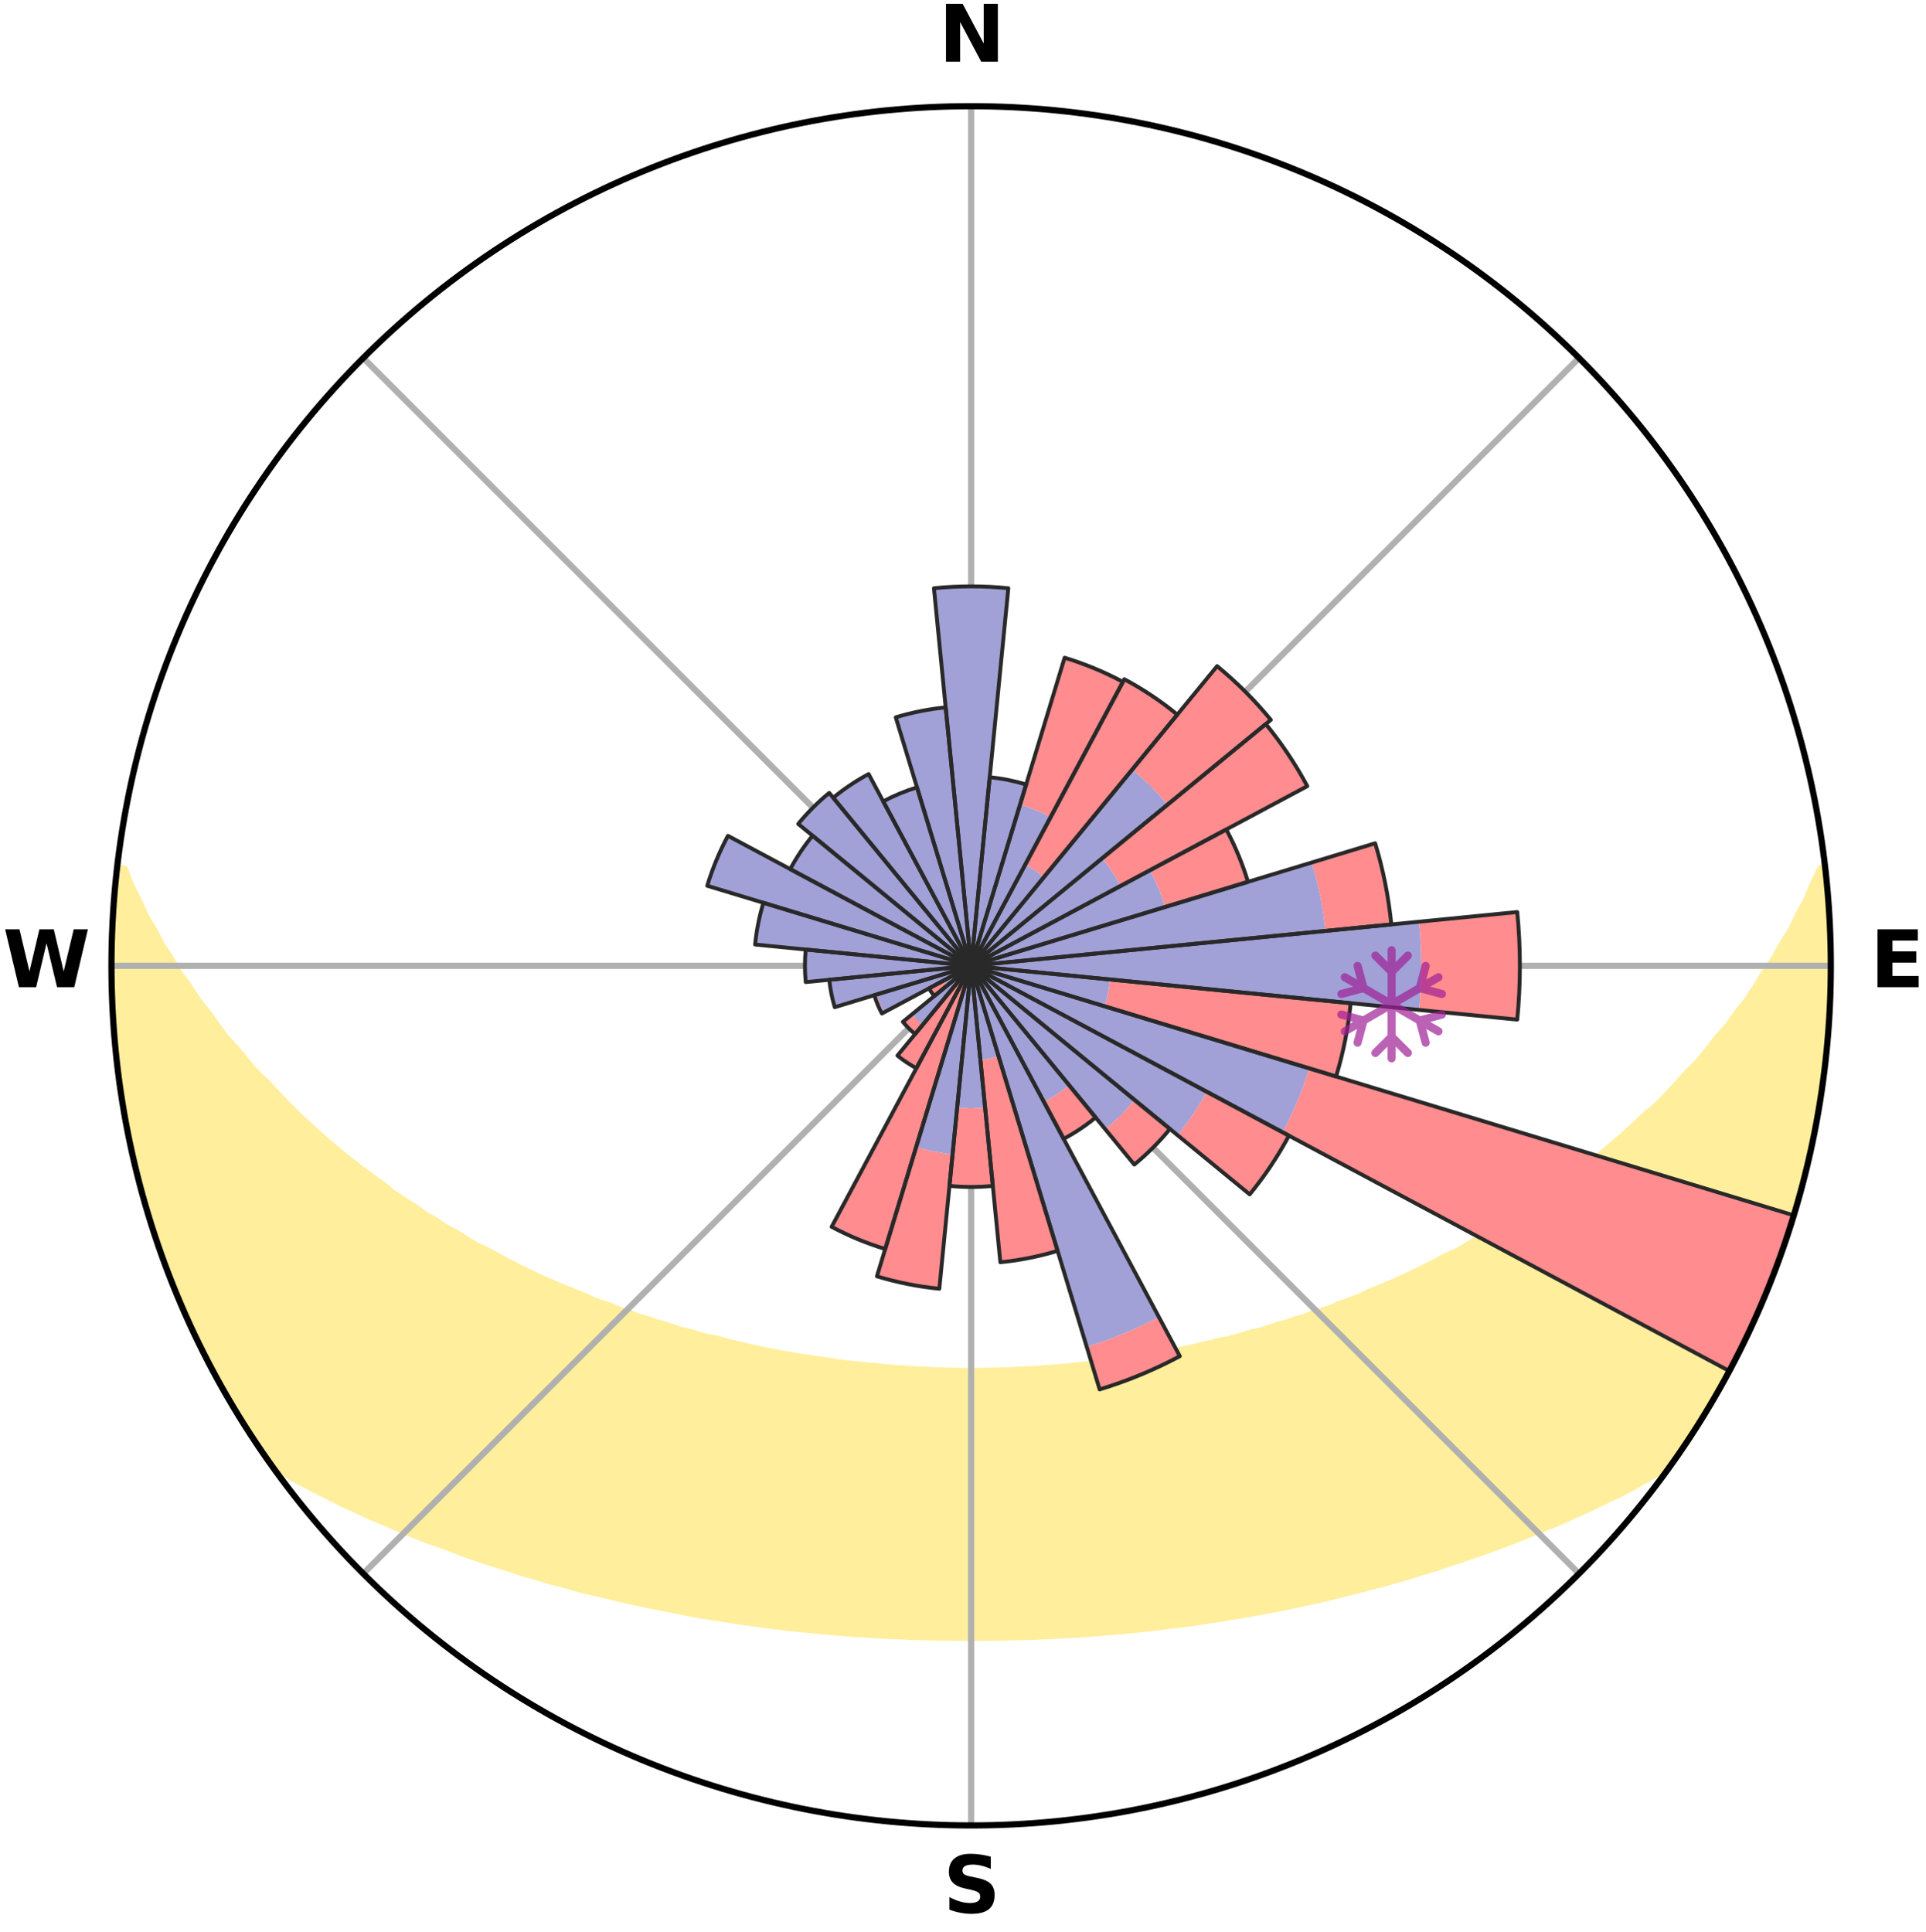 <?xml version="1.0" encoding="utf-8" standalone="no"?>
<!DOCTYPE svg PUBLIC "-//W3C//DTD SVG 1.1//EN"
  "http://www.w3.org/Graphics/SVG/1.1/DTD/svg11.dtd">
<svg xmlns:xlink="http://www.w3.org/1999/xlink" width="248.41pt" height="249.158pt" viewBox="0 0 248.41 249.158" xmlns="http://www.w3.org/2000/svg" version="1.1">
 <title>Ski Rose for Vent</title>
 <defs>
  <style type="text/css">*{stroke-linejoin: round; stroke-linecap: butt}</style>
 </defs>
 <g id="figure_1">
  <g id="patch_1">
   <path d="M 0 249.158 
L 248.41 249.158 
L 248.41 0 
L 0 0 
z
" style="fill: #ffffff"/>
  </g>
  <g id="axes_1">
   <g id="patch_2">
    <path d="M 236.135 124.579 
C 236.135 110.018 233.267 95.599 227.695 82.147 
C 222.122 68.695 213.955 56.471 203.659 46.175 
C 193.363 35.879 181.139 27.711 167.687 22.139 
C 154.235 16.567 139.815 13.699 125.255 13.699 
C 110.694 13.699 96.275 16.567 82.823 22.139 
C 69.371 27.711 57.147 35.879 46.851 46.175 
C 36.555 56.471 28.387 68.695 22.815 82.147 
C 17.243 95.599 14.375 110.018 14.375 124.579 
C 14.375 139.14 17.243 153.559 22.815 167.011 
C 28.387 180.463 36.555 192.687 46.851 202.983 
C 57.147 213.279 69.371 221.447 82.823 227.019 
C 96.275 232.591 110.694 235.459 125.255 235.459 
C 139.815 235.459 154.235 232.591 167.687 227.019 
C 181.139 221.447 193.363 213.279 203.659 202.983 
C 213.955 192.687 222.122 180.463 227.695 167.011 
C 233.267 153.559 236.135 139.14 236.135 124.579 
M 125.255 124.579 
C 125.255 124.579 125.255 124.579 125.255 124.579 
C 125.255 124.579 125.255 124.579 125.255 124.579 
C 125.255 124.579 125.255 124.579 125.255 124.579 
C 125.255 124.579 125.255 124.579 125.255 124.579 
C 125.255 124.579 125.255 124.579 125.255 124.579 
C 125.255 124.579 125.255 124.579 125.255 124.579 
C 125.255 124.579 125.255 124.579 125.255 124.579 
C 125.255 124.579 125.255 124.579 125.255 124.579 
C 125.255 124.579 125.255 124.579 125.255 124.579 
C 125.255 124.579 125.255 124.579 125.255 124.579 
C 125.255 124.579 125.255 124.579 125.255 124.579 
C 125.255 124.579 125.255 124.579 125.255 124.579 
C 125.255 124.579 125.255 124.579 125.255 124.579 
C 125.255 124.579 125.255 124.579 125.255 124.579 
C 125.255 124.579 125.255 124.579 125.255 124.579 
C 125.255 124.579 125.255 124.579 125.255 124.579 
z
" style="fill: #ffffff"/>
   </g>
   <g id="PolyCollection_1">
    <defs>
     <path id="ma57ed28a56" d="M 235.383 -137.127 
L 234.833 -137.064 
L 233.895 -135.04 
L 233.079 -133.065 
L 232.004 -131.108 
L 231.082 -129.2 
L 229.911 -127.32 
L 228.908 -125.484 
L 227.66 -123.685 
L 226.587 -121.926 
L 225.483 -120.203 
L 224.14 -118.531 
L 222.979 -116.888 
L 221.583 -115.304 
L 220.37 -113.742 
L 219.134 -112.22 
L 217.671 -110.767 
L 216.394 -109.328 
L 215.097 -107.928 
L 213.782 -106.568 
L 212.251 -105.292 
L 210.906 -104.016 
L 209.548 -102.779 
L 208.177 -101.583 
L 206.795 -100.426 
L 205.404 -99.308 
L 204.003 -98.23 
L 202.782 -97.125 
L 201.367 -96.122 
L 199.946 -95.158 
L 198.521 -94.231 
L 197.271 -93.265 
L 195.841 -92.411 
L 194.581 -91.512 
L 193.149 -90.729 
L 191.883 -89.894 
L 190.453 -89.179 
L 189.186 -88.408 
L 187.918 -87.667 
L 186.497 -87.05 
L 185.233 -86.369 
L 183.97 -85.716 
L 182.71 -85.091 
L 181.452 -84.494 
L 180.198 -83.923 
L 178.949 -83.378 
L 177.705 -82.859 
L 176.466 -82.364 
L 175.355 -81.789 
L 174.126 -81.341 
L 172.905 -80.916 
L 171.801 -80.408 
L 170.593 -80.026 
L 169.393 -79.664 
L 168.302 -79.217 
L 167.118 -78.894 
L 166.036 -78.485 
L 164.868 -78.198 
L 163.796 -77.824 
L 162.728 -77.469 
L 161.587 -77.231 
L 160.53 -76.907 
L 159.479 -76.599 
L 158.432 -76.306 
L 157.326 -76.124 
L 156.293 -75.859 
L 155.265 -75.608 
L 154.242 -75.369 
L 153.224 -75.144 
L 152.212 -74.93 
L 151.206 -74.728 
L 150.205 -74.538 
L 149.209 -74.358 
L 148.219 -74.188 
L 147.235 -74.028 
L 146.256 -73.878 
L 145.282 -73.736 
L 144.314 -73.603 
L 143.35 -73.479 
L 142.413 -73.299 
L 141.457 -73.192 
L 140.506 -73.092 
L 139.559 -72.999 
L 138.617 -72.912 
L 137.69 -72.784 
L 136.753 -72.713 
L 135.821 -72.647 
L 134.891 -72.585 
L 133.971 -72.496 
L 133.046 -72.448 
L 132.124 -72.405 
L 131.204 -72.366 
L 130.288 -72.313 
L 129.37 -72.286 
L 128.455 -72.264 
L 127.54 -72.245 
L 126.626 -72.226 
L 125.712 -72.219 
L 124.798 -72.219 
L 123.884 -72.228 
L 122.97 -72.248 
L 122.055 -72.268 
L 121.14 -72.292 
L 120.223 -72.32 
L 119.307 -72.375 
L 118.387 -72.415 
L 117.466 -72.46 
L 116.547 -72.542 
L 115.621 -72.6 
L 114.692 -72.662 
L 113.76 -72.73 
L 112.836 -72.849 
L 111.898 -72.931 
L 110.956 -73.02 
L 110.01 -73.114 
L 109.06 -73.215 
L 108.105 -73.323 
L 107.168 -73.504 
L 106.206 -73.63 
L 105.238 -73.764 
L 104.266 -73.907 
L 103.288 -74.058 
L 102.305 -74.219 
L 101.316 -74.39 
L 100.322 -74.571 
L 99.322 -74.762 
L 98.317 -74.965 
L 97.306 -75.179 
L 96.29 -75.406 
L 95.268 -75.645 
L 94.241 -75.897 
L 93.209 -76.163 
L 92.172 -76.443 
L 91.06 -76.639 
L 90.009 -76.947 
L 88.955 -77.272 
L 87.815 -77.51 
L 86.748 -77.867 
L 85.678 -78.24 
L 84.512 -78.528 
L 83.432 -78.937 
L 82.249 -79.261 
L 81.16 -79.707 
L 79.962 -80.07 
L 78.865 -80.557 
L 77.654 -80.961 
L 76.434 -81.386 
L 75.328 -81.937 
L 74.098 -82.408 
L 72.861 -82.903 
L 71.619 -83.422 
L 70.371 -83.967 
L 69.119 -84.538 
L 67.863 -85.135 
L 66.605 -85.76 
L 65.344 -86.412 
L 64.082 -87.092 
L 62.819 -87.801 
L 61.397 -88.45 
L 60.132 -89.22 
L 58.869 -90.021 
L 57.441 -90.768 
L 56.182 -91.633 
L 54.753 -92.45 
L 53.501 -93.38 
L 52.077 -94.268 
L 50.655 -95.193 
L 49.42 -96.226 
L 48.009 -97.225 
L 46.604 -98.263 
L 45.206 -99.34 
L 43.816 -100.456 
L 42.437 -101.612 
L 41.068 -102.807 
L 39.712 -104.042 
L 38.37 -105.317 
L 37.043 -106.632 
L 35.732 -107.987 
L 34.438 -109.382 
L 32.959 -110.785 
L 31.705 -112.263 
L 30.472 -113.78 
L 29.055 -115.316 
L 27.87 -116.915 
L 26.71 -118.552 
L 25.371 -120.218 
L 24.268 -121.935 
L 22.989 -123.687 
L 21.951 -125.481 
L 20.742 -127.316 
L 19.778 -129.184 
L 18.652 -131.099 
L 17.778 -133.038 
L 16.761 -135.026 
L 16.006 -137.026 
L 15.201 -137.118 
L 15.201 -137.118 
L 14.93 -135.202 
L 14.737 -133.277 
L 14.716 -131.34 
L 14.544 -129.413 
L 14.448 -127.481 
L 14.454 -125.546 
L 14.382 -123.611 
L 14.453 -121.678 
L 14.555 -119.746 
L 14.764 -117.821 
L 14.747 -115.882 
L 14.942 -113.957 
L 15.168 -112.036 
L 15.324 -110.106 
L 15.612 -108.193 
L 15.929 -106.284 
L 16.275 -104.381 
L 16.651 -102.483 
L 17.143 -100.611 
L 17.492 -98.707 
L 17.96 -96.831 
L 18.458 -94.962 
L 18.986 -93.101 
L 19.544 -91.249 
L 20.132 -89.405 
L 20.751 -87.572 
L 21.4 -85.749 
L 22.152 -83.966 
L 22.862 -82.166 
L 23.603 -80.38 
L 24.378 -78.607 
L 25.185 -76.848 
L 26.026 -75.105 
L 26.973 -73.417 
L 27.819 -71.676 
L 28.771 -69.991 
L 29.761 -68.329 
L 30.74 -66.66 
L 31.78 -65.029 
L 32.794 -63.381 
L 33.876 -61.776 
L 35.002 -60.202 
L 36.806 -59.131 
L 38.638 -58.115 
L 40.481 -57.147 
L 42.338 -56.228 
L 44.138 -55.299 
L 45.997 -54.458 
L 47.8 -53.605 
L 49.659 -52.841 
L 51.458 -52.059 
L 53.253 -51.309 
L 55.044 -50.593 
L 56.876 -49.957 
L 58.655 -49.302 
L 60.385 -48.626 
L 62.152 -48.029 
L 63.911 -47.459 
L 65.662 -46.916 
L 67.365 -46.346 
L 69.101 -45.854 
L 70.795 -45.339 
L 72.513 -44.895 
L 74.189 -44.422 
L 75.862 -43.978 
L 77.554 -43.6 
L 79.208 -43.192 
L 80.859 -42.812 
L 82.499 -42.445 
L 84.134 -42.104 
L 85.759 -41.775 
L 87.38 -41.47 
L 88.975 -41.14 
L 90.579 -40.864 
L 92.179 -40.611 
L 93.769 -40.366 
L 95.341 -40.106 
L 96.921 -39.899 
L 98.483 -39.671 
L 100.049 -39.485 
L 101.601 -39.288 
L 103.158 -39.135 
L 104.701 -38.967 
L 106.245 -38.832 
L 107.781 -38.69 
L 109.313 -38.563 
L 110.845 -38.47 
L 112.371 -38.368 
L 113.893 -38.279 
L 115.415 -38.212 
L 116.932 -38.146 
L 118.448 -38.094 
L 119.963 -38.053 
L 121.476 -38.035 
L 122.988 -38.016 
L 124.499 -38.009 
L 126.01 -38.008 
L 127.522 -38.014 
L 129.034 -38.032 
L 130.547 -38.06 
L 132.061 -38.101 
L 133.578 -38.14 
L 135.096 -38.204 
L 136.616 -38.281 
L 138.139 -38.371 
L 139.666 -38.46 
L 141.195 -38.574 
L 142.727 -38.703 
L 144.268 -38.818 
L 145.807 -38.972 
L 147.356 -39.121 
L 148.904 -39.302 
L 150.456 -39.501 
L 152.024 -39.679 
L 153.595 -39.88 
L 155.162 -40.123 
L 156.749 -40.345 
L 158.326 -40.622 
L 159.923 -40.883 
L 161.53 -41.152 
L 163.141 -41.446 
L 164.763 -41.749 
L 166.388 -42.078 
L 168.025 -42.418 
L 169.665 -42.785 
L 171.317 -43.164 
L 172.972 -43.572 
L 174.638 -43.994 
L 176.306 -44.444 
L 178.016 -44.866 
L 179.704 -45.356 
L 181.431 -45.823 
L 183.127 -46.369 
L 184.871 -46.886 
L 186.585 -47.477 
L 188.343 -48.046 
L 190.11 -48.644 
L 191.883 -49.27 
L 193.663 -49.925 
L 195.448 -50.611 
L 197.239 -51.328 
L 199.033 -52.077 
L 200.883 -52.81 
L 202.685 -53.627 
L 204.548 -54.426 
L 206.351 -55.317 
L 208.208 -56.198 
L 210.066 -57.117 
L 211.85 -58.132 
L 213.677 -59.15 
L 215.486 -60.218 
L 216.634 -61.776 
L 217.699 -63.391 
L 218.77 -65.004 
L 219.779 -66.654 
L 220.76 -68.322 
L 221.757 -69.981 
L 222.62 -71.714 
L 223.525 -73.423 
L 224.363 -75.165 
L 225.307 -76.857 
L 226.052 -78.643 
L 226.899 -80.383 
L 227.636 -82.172 
L 228.378 -83.958 
L 229.072 -85.763 
L 229.72 -87.586 
L 230.382 -89.404 
L 230.929 -91.26 
L 231.548 -93.093 
L 232.011 -94.973 
L 232.599 -96.818 
L 232.972 -98.719 
L 233.475 -100.587 
L 233.908 -102.473 
L 234.179 -104.391 
L 234.537 -106.291 
L 234.879 -108.196 
L 235.181 -110.107 
L 235.263 -112.045 
L 235.476 -113.966 
L 235.664 -115.89 
L 235.814 -117.817 
L 235.927 -119.747 
L 235.999 -121.679 
L 236.042 -123.612 
L 236.049 -125.546 
L 236.018 -127.48 
L 235.958 -129.412 
L 235.863 -131.344 
L 235.737 -133.274 
L 235.573 -135.202 
L 235.383 -137.127 
z
" style="stroke: #ffee9c"/>
    </defs>
    <g clip-path="url(#pb93302abdc)">
     <use xlink:href="#ma57ed28a56" x="0" y="249.158" style="fill: #ffee9c; stroke: #ffee9c"/>
    </g>
   </g>
   <g id="matplotlib.axis_1">
    <g id="xtick_1">
     <g id="line2d_1">
      <path d="M 125.255 124.579 
L 125.255 13.699 
" clip-path="url(#pb93302abdc)" style="fill: none; stroke: #b0b0b0; stroke-width: 0.8; stroke-linecap: square"/>
     </g>
     <g id="text_1">
      <!-- N -->
      <g transform="translate(121.07 7.958) scale(0.1 -0.1)">
       <defs>
        <path id="DejaVuSans-Bold-4e" d="M 588 4666 
L 1931 4666 
L 3628 1466 
L 3628 4666 
L 4769 4666 
L 4769 0 
L 3425 0 
L 1728 3200 
L 1728 0 
L 588 0 
L 588 4666 
z
" transform="scale(0.016)"/>
       </defs>
       <use xlink:href="#DejaVuSans-Bold-4e"/>
      </g>
     </g>
    </g>
    <g id="xtick_2">
     <g id="line2d_2">
      <path d="M 125.255 124.579 
L 203.659 46.175 
" clip-path="url(#pb93302abdc)" style="fill: none; stroke: #b0b0b0; stroke-width: 0.8; stroke-linecap: square"/>
     </g>
    </g>
    <g id="xtick_3">
     <g id="line2d_3">
      <path d="M 125.255 124.579 
L 236.135 124.579 
" clip-path="url(#pb93302abdc)" style="fill: none; stroke: #b0b0b0; stroke-width: 0.8; stroke-linecap: square"/>
     </g>
     <g id="text_2">
      <!-- E -->
      <g transform="translate(241.219 127.338) scale(0.1 -0.1)">
       <defs>
        <path id="DejaVuSans-Bold-45" d="M 588 4666 
L 3834 4666 
L 3834 3756 
L 1791 3756 
L 1791 2888 
L 3713 2888 
L 3713 1978 
L 1791 1978 
L 1791 909 
L 3903 909 
L 3903 0 
L 588 0 
L 588 4666 
z
" transform="scale(0.016)"/>
       </defs>
       <use xlink:href="#DejaVuSans-Bold-45"/>
      </g>
     </g>
    </g>
    <g id="xtick_4">
     <g id="line2d_4">
      <path d="M 125.255 124.579 
L 203.659 202.983 
" clip-path="url(#pb93302abdc)" style="fill: none; stroke: #b0b0b0; stroke-width: 0.8; stroke-linecap: square"/>
     </g>
    </g>
    <g id="xtick_5">
     <g id="line2d_5">
      <path d="M 125.255 124.579 
L 125.255 235.459 
" clip-path="url(#pb93302abdc)" style="fill: none; stroke: #b0b0b0; stroke-width: 0.8; stroke-linecap: square"/>
     </g>
     <g id="text_3">
      <!-- S -->
      <g transform="translate(121.654 246.718) scale(0.1 -0.1)">
       <defs>
        <path id="DejaVuSans-Bold-53" d="M 3834 4519 
L 3834 3531 
Q 3450 3703 3084 3790 
Q 2719 3878 2394 3878 
Q 1963 3878 1756 3759 
Q 1550 3641 1550 3391 
Q 1550 3203 1689 3098 
Q 1828 2994 2194 2919 
L 2706 2816 
Q 3484 2659 3812 2340 
Q 4141 2022 4141 1434 
Q 4141 663 3683 286 
Q 3225 -91 2284 -91 
Q 1841 -91 1394 -6 
Q 947 78 500 244 
L 500 1259 
Q 947 1022 1364 901 
Q 1781 781 2169 781 
Q 2563 781 2772 912 
Q 2981 1044 2981 1288 
Q 2981 1506 2839 1625 
Q 2697 1744 2272 1838 
L 1806 1941 
Q 1106 2091 782 2419 
Q 459 2747 459 3303 
Q 459 4000 909 4375 
Q 1359 4750 2203 4750 
Q 2588 4750 2994 4692 
Q 3400 4634 3834 4519 
z
" transform="scale(0.016)"/>
       </defs>
       <use xlink:href="#DejaVuSans-Bold-53"/>
      </g>
     </g>
    </g>
    <g id="xtick_6">
     <g id="line2d_6">
      <path d="M 125.255 124.579 
L 46.851 202.983 
" clip-path="url(#pb93302abdc)" style="fill: none; stroke: #b0b0b0; stroke-width: 0.8; stroke-linecap: square"/>
     </g>
    </g>
    <g id="xtick_7">
     <g id="line2d_7">
      <path d="M 125.255 124.579 
L 14.375 124.579 
" clip-path="url(#pb93302abdc)" style="fill: none; stroke: #b0b0b0; stroke-width: 0.8; stroke-linecap: square"/>
     </g>
     <g id="text_4">
      <!-- W -->
      <g transform="translate(0.36 127.338) scale(0.1 -0.1)">
       <defs>
        <path id="DejaVuSans-Bold-57" d="M 191 4666 
L 1344 4666 
L 2150 1275 
L 2950 4666 
L 4109 4666 
L 4909 1275 
L 5716 4666 
L 6859 4666 
L 5759 0 
L 4372 0 
L 3525 3547 
L 2688 0 
L 1300 0 
L 191 4666 
z
" transform="scale(0.016)"/>
       </defs>
       <use xlink:href="#DejaVuSans-Bold-57"/>
      </g>
     </g>
    </g>
    <g id="xtick_8">
     <g id="line2d_8">
      <path d="M 125.255 124.579 
L 46.851 46.175 
" clip-path="url(#pb93302abdc)" style="fill: none; stroke: #b0b0b0; stroke-width: 0.8; stroke-linecap: square"/>
     </g>
    </g>
   </g>
   <g id="matplotlib.axis_2"/>
   <g id="patch_3">
    <path d="M 125.255 124.579 
C 125.255 124.579 125.255 124.579 125.255 124.579 
C 125.255 124.579 125.255 124.579 125.255 124.579 
L 125.255 124.579 
C 125.255 124.579 125.255 124.579 125.255 124.579 
C 125.255 124.579 125.255 124.579 125.255 124.579 
z
" clip-path="url(#pb93302abdc)" style="fill: #d9d9d9"/>
   </g>
   <g id="patch_4">
    <path d="M 125.255 124.579 
C 125.255 124.579 125.255 124.579 125.255 124.579 
C 125.255 124.579 125.255 124.579 125.255 124.579 
L 125.255 124.579 
C 125.255 124.579 125.255 124.579 125.255 124.579 
C 125.255 124.579 125.255 124.579 125.255 124.579 
z
" clip-path="url(#pb93302abdc)" style="fill: #d9d9d9"/>
   </g>
   <g id="patch_5">
    <path d="M 125.255 124.579 
C 125.255 124.579 125.255 124.579 125.255 124.579 
C 125.255 124.579 125.255 124.579 125.255 124.579 
L 125.255 124.579 
C 125.255 124.579 125.255 124.579 125.255 124.579 
C 125.255 124.579 125.255 124.579 125.255 124.579 
z
" clip-path="url(#pb93302abdc)" style="fill: #d9d9d9"/>
   </g>
   <g id="patch_6">
    <path d="M 125.255 124.579 
C 125.255 124.579 125.255 124.579 125.255 124.579 
C 125.255 124.579 125.255 124.579 125.255 124.579 
L 125.255 124.579 
C 125.255 124.579 125.255 124.579 125.255 124.579 
C 125.255 124.579 125.255 124.579 125.255 124.579 
z
" clip-path="url(#pb93302abdc)" style="fill: #d9d9d9"/>
   </g>
   <g id="patch_7">
    <path d="M 125.255 124.579 
C 125.255 124.579 125.255 124.579 125.255 124.579 
C 125.255 124.579 125.255 124.579 125.255 124.579 
L 125.255 124.579 
C 125.255 124.579 125.255 124.579 125.255 124.579 
C 125.255 124.579 125.255 124.579 125.255 124.579 
z
" clip-path="url(#pb93302abdc)" style="fill: #d9d9d9"/>
   </g>
   <g id="patch_8">
    <path d="M 125.255 124.579 
C 125.255 124.579 125.255 124.579 125.255 124.579 
C 125.255 124.579 125.255 124.579 125.255 124.579 
L 125.255 124.579 
C 125.255 124.579 125.255 124.579 125.255 124.579 
C 125.255 124.579 125.255 124.579 125.255 124.579 
z
" clip-path="url(#pb93302abdc)" style="fill: #d9d9d9"/>
   </g>
   <g id="patch_9">
    <path d="M 125.255 124.579 
C 125.255 124.579 125.255 124.579 125.255 124.579 
C 125.255 124.579 125.255 124.579 125.255 124.579 
L 125.255 124.579 
C 125.255 124.579 125.255 124.579 125.255 124.579 
C 125.255 124.579 125.255 124.579 125.255 124.579 
z
" clip-path="url(#pb93302abdc)" style="fill: #d9d9d9"/>
   </g>
   <g id="patch_10">
    <path d="M 125.255 124.579 
C 125.255 124.579 125.255 124.579 125.255 124.579 
C 125.255 124.579 125.255 124.579 125.255 124.579 
L 125.255 124.579 
C 125.255 124.579 125.255 124.579 125.255 124.579 
C 125.255 124.579 125.255 124.579 125.255 124.579 
z
" clip-path="url(#pb93302abdc)" style="fill: #d9d9d9"/>
   </g>
   <g id="patch_11">
    <path d="M 125.255 124.579 
C 125.255 124.579 125.255 124.579 125.255 124.579 
C 125.255 124.579 125.255 124.579 125.255 124.579 
L 125.255 124.579 
C 125.255 124.579 125.255 124.579 125.255 124.579 
C 125.255 124.579 125.255 124.579 125.255 124.579 
z
" clip-path="url(#pb93302abdc)" style="fill: #d9d9d9"/>
   </g>
   <g id="patch_12">
    <path d="M 125.255 124.579 
C 125.255 124.579 125.255 124.579 125.255 124.579 
C 125.255 124.579 125.255 124.579 125.255 124.579 
L 125.255 124.579 
C 125.255 124.579 125.255 124.579 125.255 124.579 
C 125.255 124.579 125.255 124.579 125.255 124.579 
z
" clip-path="url(#pb93302abdc)" style="fill: #d9d9d9"/>
   </g>
   <g id="patch_13">
    <path d="M 125.255 124.579 
C 125.255 124.579 125.255 124.579 125.255 124.579 
C 125.255 124.579 125.255 124.579 125.255 124.579 
L 125.255 124.579 
C 125.255 124.579 125.255 124.579 125.255 124.579 
C 125.255 124.579 125.255 124.579 125.255 124.579 
z
" clip-path="url(#pb93302abdc)" style="fill: #d9d9d9"/>
   </g>
   <g id="patch_14">
    <path d="M 125.255 124.579 
C 125.255 124.579 125.255 124.579 125.255 124.579 
C 125.255 124.579 125.255 124.579 125.255 124.579 
L 125.255 124.579 
C 125.255 124.579 125.255 124.579 125.255 124.579 
C 125.255 124.579 125.255 124.579 125.255 124.579 
z
" clip-path="url(#pb93302abdc)" style="fill: #d9d9d9"/>
   </g>
   <g id="patch_15">
    <path d="M 125.255 124.579 
C 125.255 124.579 125.255 124.579 125.255 124.579 
C 125.255 124.579 125.255 124.579 125.255 124.579 
L 125.255 124.579 
C 125.255 124.579 125.255 124.579 125.255 124.579 
C 125.255 124.579 125.255 124.579 125.255 124.579 
z
" clip-path="url(#pb93302abdc)" style="fill: #d9d9d9"/>
   </g>
   <g id="patch_16">
    <path d="M 125.255 124.579 
C 125.255 124.579 125.255 124.579 125.255 124.579 
C 125.255 124.579 125.255 124.579 125.255 124.579 
L 125.255 124.579 
C 125.255 124.579 125.255 124.579 125.255 124.579 
C 125.255 124.579 125.255 124.579 125.255 124.579 
z
" clip-path="url(#pb93302abdc)" style="fill: #d9d9d9"/>
   </g>
   <g id="patch_17">
    <path d="M 125.255 124.579 
C 125.255 124.579 125.255 124.579 125.255 124.579 
C 125.255 124.579 125.255 124.579 125.255 124.579 
L 125.255 124.579 
C 125.255 124.579 125.255 124.579 125.255 124.579 
C 125.255 124.579 125.255 124.579 125.255 124.579 
z
" clip-path="url(#pb93302abdc)" style="fill: #d9d9d9"/>
   </g>
   <g id="patch_18">
    <path d="M 125.255 124.579 
C 125.255 124.579 125.255 124.579 125.255 124.579 
C 125.255 124.579 125.255 124.579 125.255 124.579 
L 125.255 124.579 
C 125.255 124.579 125.255 124.579 125.255 124.579 
C 125.255 124.579 125.255 124.579 125.255 124.579 
z
" clip-path="url(#pb93302abdc)" style="fill: #d9d9d9"/>
   </g>
   <g id="patch_19">
    <path d="M 125.255 124.579 
C 125.255 124.579 125.255 124.579 125.255 124.579 
C 125.255 124.579 125.255 124.579 125.255 124.579 
L 125.255 124.579 
C 125.255 124.579 125.255 124.579 125.255 124.579 
C 125.255 124.579 125.255 124.579 125.255 124.579 
z
" clip-path="url(#pb93302abdc)" style="fill: #d9d9d9"/>
   </g>
   <g id="patch_20">
    <path d="M 125.255 124.579 
C 125.255 124.579 125.255 124.579 125.255 124.579 
C 125.255 124.579 125.255 124.579 125.255 124.579 
L 125.255 124.579 
C 125.255 124.579 125.255 124.579 125.255 124.579 
C 125.255 124.579 125.255 124.579 125.255 124.579 
z
" clip-path="url(#pb93302abdc)" style="fill: #d9d9d9"/>
   </g>
   <g id="patch_21">
    <path d="M 125.255 124.579 
C 125.255 124.579 125.255 124.579 125.255 124.579 
C 125.255 124.579 125.255 124.579 125.255 124.579 
L 125.255 124.579 
C 125.255 124.579 125.255 124.579 125.255 124.579 
C 125.255 124.579 125.255 124.579 125.255 124.579 
z
" clip-path="url(#pb93302abdc)" style="fill: #d9d9d9"/>
   </g>
   <g id="patch_22">
    <path d="M 125.255 124.579 
C 125.255 124.579 125.255 124.579 125.255 124.579 
C 125.255 124.579 125.255 124.579 125.255 124.579 
L 125.255 124.579 
C 125.255 124.579 125.255 124.579 125.255 124.579 
C 125.255 124.579 125.255 124.579 125.255 124.579 
z
" clip-path="url(#pb93302abdc)" style="fill: #d9d9d9"/>
   </g>
   <g id="patch_23">
    <path d="M 125.255 124.579 
C 125.255 124.579 125.255 124.579 125.255 124.579 
C 125.255 124.579 125.255 124.579 125.255 124.579 
L 125.255 124.579 
C 125.255 124.579 125.255 124.579 125.255 124.579 
C 125.255 124.579 125.255 124.579 125.255 124.579 
z
" clip-path="url(#pb93302abdc)" style="fill: #d9d9d9"/>
   </g>
   <g id="patch_24">
    <path d="M 125.255 124.579 
C 125.255 124.579 125.255 124.579 125.255 124.579 
C 125.255 124.579 125.255 124.579 125.255 124.579 
L 125.255 124.579 
C 125.255 124.579 125.255 124.579 125.255 124.579 
C 125.255 124.579 125.255 124.579 125.255 124.579 
z
" clip-path="url(#pb93302abdc)" style="fill: #d9d9d9"/>
   </g>
   <g id="patch_25">
    <path d="M 125.255 124.579 
C 125.255 124.579 125.255 124.579 125.255 124.579 
C 125.255 124.579 125.255 124.579 125.255 124.579 
L 125.255 124.579 
C 125.255 124.579 125.255 124.579 125.255 124.579 
C 125.255 124.579 125.255 124.579 125.255 124.579 
z
" clip-path="url(#pb93302abdc)" style="fill: #d9d9d9"/>
   </g>
   <g id="patch_26">
    <path d="M 125.255 124.579 
C 125.255 124.579 125.255 124.579 125.255 124.579 
C 125.255 124.579 125.255 124.579 125.255 124.579 
L 125.255 124.579 
C 125.255 124.579 125.255 124.579 125.255 124.579 
C 125.255 124.579 125.255 124.579 125.255 124.579 
z
" clip-path="url(#pb93302abdc)" style="fill: #d9d9d9"/>
   </g>
   <g id="patch_27">
    <path d="M 125.255 124.579 
C 125.255 124.579 125.255 124.579 125.255 124.579 
C 125.255 124.579 125.255 124.579 125.255 124.579 
L 125.255 124.579 
C 125.255 124.579 125.255 124.579 125.255 124.579 
C 125.255 124.579 125.255 124.579 125.255 124.579 
z
" clip-path="url(#pb93302abdc)" style="fill: #d9d9d9"/>
   </g>
   <g id="patch_28">
    <path d="M 125.255 124.579 
C 125.255 124.579 125.255 124.579 125.255 124.579 
C 125.255 124.579 125.255 124.579 125.255 124.579 
L 125.255 124.579 
C 125.255 124.579 125.255 124.579 125.255 124.579 
C 125.255 124.579 125.255 124.579 125.255 124.579 
z
" clip-path="url(#pb93302abdc)" style="fill: #d9d9d9"/>
   </g>
   <g id="patch_29">
    <path d="M 125.255 124.579 
C 125.255 124.579 125.255 124.579 125.255 124.579 
C 125.255 124.579 125.255 124.579 125.255 124.579 
L 125.255 124.579 
C 125.255 124.579 125.255 124.579 125.255 124.579 
C 125.255 124.579 125.255 124.579 125.255 124.579 
z
" clip-path="url(#pb93302abdc)" style="fill: #d9d9d9"/>
   </g>
   <g id="patch_30">
    <path d="M 125.255 124.579 
C 125.255 124.579 125.255 124.579 125.255 124.579 
C 125.255 124.579 125.255 124.579 125.255 124.579 
L 125.255 124.579 
C 125.255 124.579 125.255 124.579 125.255 124.579 
C 125.255 124.579 125.255 124.579 125.255 124.579 
z
" clip-path="url(#pb93302abdc)" style="fill: #d9d9d9"/>
   </g>
   <g id="patch_31">
    <path d="M 125.255 124.579 
C 125.255 124.579 125.255 124.579 125.255 124.579 
C 125.255 124.579 125.255 124.579 125.255 124.579 
L 125.255 124.579 
C 125.255 124.579 125.255 124.579 125.255 124.579 
C 125.255 124.579 125.255 124.579 125.255 124.579 
z
" clip-path="url(#pb93302abdc)" style="fill: #d9d9d9"/>
   </g>
   <g id="patch_32">
    <path d="M 125.255 124.579 
C 125.255 124.579 125.255 124.579 125.255 124.579 
C 125.255 124.579 125.255 124.579 125.255 124.579 
L 125.255 124.579 
C 125.255 124.579 125.255 124.579 125.255 124.579 
C 125.255 124.579 125.255 124.579 125.255 124.579 
z
" clip-path="url(#pb93302abdc)" style="fill: #d9d9d9"/>
   </g>
   <g id="patch_33">
    <path d="M 125.255 124.579 
C 125.255 124.579 125.255 124.579 125.255 124.579 
C 125.255 124.579 125.255 124.579 125.255 124.579 
L 125.255 124.579 
C 125.255 124.579 125.255 124.579 125.255 124.579 
C 125.255 124.579 125.255 124.579 125.255 124.579 
z
" clip-path="url(#pb93302abdc)" style="fill: #d9d9d9"/>
   </g>
   <g id="patch_34">
    <path d="M 125.255 124.579 
C 125.255 124.579 125.255 124.579 125.255 124.579 
C 125.255 124.579 125.255 124.579 125.255 124.579 
L 125.255 124.579 
C 125.255 124.579 125.255 124.579 125.255 124.579 
C 125.255 124.579 125.255 124.579 125.255 124.579 
z
" clip-path="url(#pb93302abdc)" style="fill: #d9d9d9"/>
   </g>
   <g id="patch_35">
    <path d="M 125.255 124.579 
C 125.255 124.579 125.255 124.579 125.255 124.579 
C 125.255 124.579 125.255 124.579 125.255 124.579 
L 130.052 75.875 
C 128.458 75.718 126.857 75.64 125.255 75.64 
C 123.653 75.64 122.052 75.718 120.458 75.875 
z
" clip-path="url(#pb93302abdc)" style="fill: #a1a1d8"/>
   </g>
   <g id="patch_36">
    <path d="M 125.255 124.579 
C 125.255 124.579 125.255 124.579 125.255 124.579 
C 125.255 124.579 125.255 124.579 125.255 124.579 
L 132.35 101.189 
C 131.584 100.957 130.808 100.763 130.023 100.607 
C 129.239 100.45 128.447 100.333 127.651 100.255 
z
" clip-path="url(#pb93302abdc)" style="fill: #a1a1d8"/>
   </g>
   <g id="patch_37">
    <path d="M 125.255 124.579 
C 125.255 124.579 125.255 124.579 125.255 124.579 
C 125.255 124.579 125.255 124.579 125.255 124.579 
L 135.508 105.397 
C 134.88 105.062 134.236 104.757 133.578 104.485 
C 132.921 104.212 132.25 103.972 131.569 103.765 
z
" clip-path="url(#pb93302abdc)" style="fill: #a1a1d8"/>
   </g>
   <g id="patch_38">
    <path d="M 125.255 124.579 
C 125.255 124.579 125.255 124.579 125.255 124.579 
C 125.255 124.579 125.255 124.579 125.255 124.579 
L 134.642 113.141 
C 134.268 112.833 133.879 112.545 133.476 112.275 
C 133.073 112.006 132.657 111.757 132.23 111.529 
z
" clip-path="url(#pb93302abdc)" style="fill: #a1a1d8"/>
   </g>
   <g id="patch_39">
    <path d="M 125.255 124.579 
C 125.255 124.579 125.255 124.579 125.255 124.579 
C 125.255 124.579 125.255 124.579 125.255 124.579 
L 150.578 103.797 
C 149.898 102.968 149.178 102.173 148.419 101.415 
C 147.661 100.656 146.866 99.936 146.037 99.256 
z
" clip-path="url(#pb93302abdc)" style="fill: #a1a1d8"/>
   </g>
   <g id="patch_40">
    <path d="M 125.255 124.579 
C 125.255 124.579 125.255 124.579 125.255 124.579 
C 125.255 124.579 125.255 124.579 125.255 124.579 
L 144.546 114.268 
C 144.209 113.636 143.84 113.022 143.442 112.426 
C 143.045 111.831 142.618 111.256 142.164 110.702 
z
" clip-path="url(#pb93302abdc)" style="fill: #a1a1d8"/>
   </g>
   <g id="patch_41">
    <path d="M 125.255 124.579 
C 125.255 124.579 125.255 124.579 125.255 124.579 
C 125.255 124.579 125.255 124.579 125.255 124.579 
L 150.281 116.988 
C 150.032 116.168 149.744 115.362 149.416 114.571 
C 149.088 113.78 148.722 113.006 148.319 112.251 
z
" clip-path="url(#pb93302abdc)" style="fill: #a1a1d8"/>
   </g>
   <g id="patch_42">
    <path d="M 125.255 124.579 
C 125.255 124.579 125.255 124.579 125.255 124.579 
C 125.255 124.579 125.255 124.579 125.255 124.579 
L 170.953 120.078 
C 170.805 118.582 170.585 117.095 170.291 115.621 
C 169.998 114.147 169.633 112.688 169.196 111.25 
z
" clip-path="url(#pb93302abdc)" style="fill: #a1a1d8"/>
   </g>
   <g id="patch_43">
    <path d="M 125.255 124.579 
C 125.255 124.579 125.255 124.579 125.255 124.579 
C 125.255 124.579 125.255 124.579 125.255 124.579 
L 183.035 130.27 
C 183.221 128.379 183.315 126.479 183.315 124.579 
C 183.315 122.679 183.221 120.779 183.035 118.888 
z
" clip-path="url(#pb93302abdc)" style="fill: #a1a1d8"/>
   </g>
   <g id="patch_44">
    <path d="M 125.255 124.579 
C 125.255 124.579 125.255 124.579 125.255 124.579 
C 125.255 124.579 125.255 124.579 125.255 124.579 
L 142.49 129.807 
C 142.661 129.243 142.805 128.671 142.92 128.093 
C 143.035 127.515 143.121 126.931 143.179 126.344 
z
" clip-path="url(#pb93302abdc)" style="fill: #a1a1d8"/>
   </g>
   <g id="patch_45">
    <path d="M 125.255 124.579 
C 125.255 124.579 125.255 124.579 125.255 124.579 
C 125.255 124.579 125.255 124.579 125.255 124.579 
L 165.439 146.058 
C 166.142 144.743 166.78 143.394 167.351 142.016 
C 167.921 140.638 168.424 139.233 168.857 137.806 
z
" clip-path="url(#pb93302abdc)" style="fill: #a1a1d8"/>
   </g>
   <g id="patch_46">
    <path d="M 125.255 124.579 
C 125.255 124.579 125.255 124.579 125.255 124.579 
C 125.255 124.579 125.255 124.579 125.255 124.579 
L 151.884 146.433 
C 152.6 145.562 153.272 144.655 153.898 143.718 
C 154.524 142.78 155.105 141.813 155.636 140.818 
z
" clip-path="url(#pb93302abdc)" style="fill: #a1a1d8"/>
   </g>
   <g id="patch_47">
    <path d="M 125.255 124.579 
C 125.255 124.579 125.255 124.579 125.255 124.579 
C 125.255 124.579 125.255 124.579 125.255 124.579 
L 142.552 145.655 
C 143.242 145.089 143.903 144.49 144.534 143.859 
C 145.165 143.227 145.765 142.566 146.331 141.876 
z
" clip-path="url(#pb93302abdc)" style="fill: #a1a1d8"/>
   </g>
   <g id="patch_48">
    <path d="M 125.255 124.579 
C 125.255 124.579 125.255 124.579 125.255 124.579 
C 125.255 124.579 125.255 124.579 125.255 124.579 
L 134.652 142.16 
C 135.227 141.852 135.787 141.516 136.33 141.154 
C 136.872 140.791 137.397 140.402 137.901 139.989 
z
" clip-path="url(#pb93302abdc)" style="fill: #a1a1d8"/>
   </g>
   <g id="patch_49">
    <path d="M 125.255 124.579 
C 125.255 124.579 125.255 124.579 125.255 124.579 
C 125.255 124.579 125.255 124.579 125.255 124.579 
L 140.165 173.732 
C 141.774 173.244 143.358 172.678 144.911 172.034 
C 146.465 171.391 147.985 170.672 149.468 169.879 
z
" clip-path="url(#pb93302abdc)" style="fill: #a1a1d8"/>
   </g>
   <g id="patch_50">
    <path d="M 125.255 124.579 
C 125.255 124.579 125.255 124.579 125.255 124.579 
C 125.255 124.579 125.255 124.579 125.255 124.579 
L 126.45 136.714 
C 126.847 136.675 127.242 136.616 127.634 136.538 
C 128.025 136.46 128.412 136.363 128.794 136.247 
z
" clip-path="url(#pb93302abdc)" style="fill: #a1a1d8"/>
   </g>
   <g id="patch_51">
    <path d="M 125.255 124.579 
C 125.255 124.579 125.255 124.579 125.255 124.579 
C 125.255 124.579 125.255 124.579 125.255 124.579 
L 123.453 142.873 
C 124.052 142.932 124.653 142.961 125.255 142.961 
C 125.857 142.961 126.458 142.932 127.057 142.873 
z
" clip-path="url(#pb93302abdc)" style="fill: #a1a1d8"/>
   </g>
   <g id="patch_52">
    <path d="M 125.255 124.579 
C 125.255 124.579 125.255 124.579 125.255 124.579 
C 125.255 124.579 125.255 124.579 125.255 124.579 
L 118.16 147.969 
C 118.925 148.201 119.702 148.395 120.486 148.552 
C 121.271 148.708 122.063 148.825 122.859 148.904 
z
" clip-path="url(#pb93302abdc)" style="fill: #a1a1d8"/>
   </g>
   <g id="patch_53">
    <path d="M 125.255 124.579 
C 125.255 124.579 125.255 124.579 125.255 124.579 
C 125.255 124.579 125.255 124.579 125.255 124.579 
L 125.255 124.579 
C 125.255 124.579 125.255 124.579 125.255 124.579 
C 125.255 124.579 125.255 124.579 125.255 124.579 
z
" clip-path="url(#pb93302abdc)" style="fill: #a1a1d8"/>
   </g>
   <g id="patch_54">
    <path d="M 125.255 124.579 
C 125.255 124.579 125.255 124.579 125.255 124.579 
C 125.255 124.579 125.255 124.579 125.255 124.579 
L 125.255 124.579 
C 125.255 124.579 125.255 124.579 125.255 124.579 
C 125.255 124.579 125.255 124.579 125.255 124.579 
z
" clip-path="url(#pb93302abdc)" style="fill: #a1a1d8"/>
   </g>
   <g id="patch_55">
    <path d="M 125.255 124.579 
C 125.255 124.579 125.255 124.579 125.255 124.579 
C 125.255 124.579 125.255 124.579 125.255 124.579 
L 117.629 130.837 
C 117.834 131.087 118.051 131.326 118.279 131.555 
C 118.508 131.783 118.747 132 118.997 132.205 
z
" clip-path="url(#pb93302abdc)" style="fill: #a1a1d8"/>
   </g>
   <g id="patch_56">
    <path d="M 125.255 124.579 
C 125.255 124.579 125.255 124.579 125.255 124.579 
C 125.255 124.579 125.255 124.579 125.255 124.579 
L 121.703 126.478 
C 121.765 126.594 121.833 126.707 121.906 126.817 
C 121.979 126.926 122.058 127.032 122.142 127.134 
z
" clip-path="url(#pb93302abdc)" style="fill: #a1a1d8"/>
   </g>
   <g id="patch_57">
    <path d="M 125.255 124.579 
C 125.255 124.579 125.255 124.579 125.255 124.579 
C 125.255 124.579 125.255 124.579 125.255 124.579 
L 113.068 128.276 
C 113.189 128.675 113.329 129.068 113.489 129.453 
C 113.648 129.838 113.827 130.215 114.023 130.583 
z
" clip-path="url(#pb93302abdc)" style="fill: #a1a1d8"/>
   </g>
   <g id="patch_58">
    <path d="M 125.255 124.579 
C 125.255 124.579 125.255 124.579 125.255 124.579 
C 125.255 124.579 125.255 124.579 125.255 124.579 
L 106.961 126.381 
C 107.02 126.98 107.108 127.575 107.226 128.165 
C 107.343 128.755 107.489 129.339 107.664 129.915 
z
" clip-path="url(#pb93302abdc)" style="fill: #a1a1d8"/>
   </g>
   <g id="patch_59">
    <path d="M 125.255 124.579 
C 125.255 124.579 125.255 124.579 125.255 124.579 
C 125.255 124.579 125.255 124.579 125.255 124.579 
L 103.921 122.478 
C 103.852 123.176 103.818 123.877 103.818 124.579 
C 103.818 125.281 103.852 125.982 103.921 126.68 
z
" clip-path="url(#pb93302abdc)" style="fill: #a1a1d8"/>
   </g>
   <g id="patch_60">
    <path d="M 125.255 124.579 
C 125.255 124.579 125.255 124.579 125.255 124.579 
C 125.255 124.579 125.255 124.579 125.255 124.579 
L 98.462 116.451 
C 98.195 117.328 97.973 118.218 97.794 119.117 
C 97.615 120.016 97.481 120.923 97.391 121.835 
z
" clip-path="url(#pb93302abdc)" style="fill: #a1a1d8"/>
   </g>
   <g id="patch_61">
    <path d="M 125.255 124.579 
C 125.255 124.579 125.255 124.579 125.255 124.579 
C 125.255 124.579 125.255 124.579 125.255 124.579 
L 93.886 107.812 
C 93.337 108.839 92.839 109.892 92.394 110.968 
C 91.948 112.043 91.556 113.14 91.218 114.254 
z
" clip-path="url(#pb93302abdc)" style="fill: #a1a1d8"/>
   </g>
   <g id="patch_62">
    <path d="M 125.255 124.579 
C 125.255 124.579 125.255 124.579 125.255 124.579 
C 125.255 124.579 125.255 124.579 125.255 124.579 
L 104.801 107.793 
C 104.251 108.462 103.735 109.158 103.254 109.879 
C 102.773 110.599 102.327 111.342 101.919 112.106 
z
" clip-path="url(#pb93302abdc)" style="fill: #a1a1d8"/>
   </g>
   <g id="patch_63">
    <path d="M 125.255 124.579 
C 125.255 124.579 125.255 124.579 125.255 124.579 
C 125.255 124.579 125.255 124.579 125.255 124.579 
L 106.95 102.274 
C 106.219 102.873 105.519 103.508 104.851 104.176 
C 104.184 104.843 103.549 105.544 102.95 106.274 
z
" clip-path="url(#pb93302abdc)" style="fill: #a1a1d8"/>
   </g>
   <g id="patch_64">
    <path d="M 125.255 124.579 
C 125.255 124.579 125.255 124.579 125.255 124.579 
C 125.255 124.579 125.255 124.579 125.255 124.579 
L 112.033 99.844 
C 111.224 100.276 110.436 100.749 109.673 101.259 
C 108.909 101.769 108.172 102.316 107.462 102.898 
z
" clip-path="url(#pb93302abdc)" style="fill: #a1a1d8"/>
   </g>
   <g id="patch_65">
    <path d="M 125.255 124.579 
C 125.255 124.579 125.255 124.579 125.255 124.579 
C 125.255 124.579 125.255 124.579 125.255 124.579 
L 118.273 101.563 
C 117.52 101.791 116.778 102.057 116.051 102.358 
C 115.323 102.659 114.611 102.996 113.917 103.367 
z
" clip-path="url(#pb93302abdc)" style="fill: #a1a1d8"/>
   </g>
   <g id="patch_66">
    <path d="M 125.255 124.579 
C 125.255 124.579 125.255 124.579 125.255 124.579 
C 125.255 124.579 125.255 124.579 125.255 124.579 
L 121.972 91.246 
C 120.881 91.354 119.796 91.515 118.72 91.729 
C 117.645 91.943 116.581 92.209 115.532 92.527 
z
" clip-path="url(#pb93302abdc)" style="fill: #a1a1d8"/>
   </g>
   <g id="patch_67">
    <path d="M 120.458 75.875 
C 122.052 75.718 123.653 75.64 125.255 75.64 
C 126.857 75.64 128.458 75.718 130.052 75.875 
L 130.052 75.875 
C 128.458 75.718 126.857 75.64 125.255 75.64 
C 123.653 75.64 122.052 75.718 120.458 75.875 
z
" clip-path="url(#pb93302abdc)" style="fill: #ff8c8e"/>
   </g>
   <g id="patch_68">
    <path d="M 127.651 100.255 
C 128.447 100.333 129.239 100.45 130.023 100.607 
C 130.808 100.763 131.584 100.957 132.35 101.189 
L 132.35 101.189 
C 131.584 100.957 130.808 100.763 130.023 100.607 
C 129.239 100.45 128.447 100.333 127.651 100.255 
z
" clip-path="url(#pb93302abdc)" style="fill: #ff8c8e"/>
   </g>
   <g id="patch_69">
    <path d="M 131.569 103.765 
C 132.25 103.972 132.921 104.212 133.578 104.485 
C 134.236 104.757 134.88 105.062 135.508 105.397 
L 144.832 87.954 
C 143.633 87.313 142.403 86.731 141.147 86.211 
C 139.892 85.691 138.611 85.233 137.31 84.838 
z
" clip-path="url(#pb93302abdc)" style="fill: #ff8c8e"/>
   </g>
   <g id="patch_70">
    <path d="M 132.23 111.529 
C 132.657 111.757 133.073 112.006 133.476 112.275 
C 133.879 112.545 134.268 112.833 134.642 113.141 
L 151.847 92.176 
C 150.787 91.306 149.684 90.488 148.543 89.726 
C 147.402 88.963 146.225 88.258 145.015 87.611 
z
" clip-path="url(#pb93302abdc)" style="fill: #ff8c8e"/>
   </g>
   <g id="patch_71">
    <path d="M 146.037 99.256 
C 146.866 99.936 147.661 100.656 148.419 101.415 
C 149.178 102.173 149.898 102.968 150.578 103.797 
L 163.909 92.856 
C 162.871 91.591 161.771 90.377 160.614 89.22 
C 159.456 88.063 158.243 86.963 156.978 85.925 
z
" clip-path="url(#pb93302abdc)" style="fill: #ff8c8e"/>
   </g>
   <g id="patch_72">
    <path d="M 142.164 110.702 
C 142.618 111.256 143.045 111.831 143.442 112.426 
C 143.84 113.022 144.209 113.636 144.546 114.268 
L 168.61 101.405 
C 167.852 99.986 167.024 98.605 166.13 97.267 
C 165.236 95.929 164.277 94.636 163.256 93.392 
z
" clip-path="url(#pb93302abdc)" style="fill: #ff8c8e"/>
   </g>
   <g id="patch_73">
    <path d="M 148.319 112.251 
C 148.722 113.006 149.088 113.78 149.416 114.571 
C 149.744 115.362 150.032 116.168 150.281 116.988 
L 160.96 113.748 
C 160.606 112.579 160.194 111.429 159.726 110.3 
C 159.259 109.172 158.737 108.067 158.161 106.99 
z
" clip-path="url(#pb93302abdc)" style="fill: #ff8c8e"/>
   </g>
   <g id="patch_74">
    <path d="M 169.196 111.25 
C 169.633 112.688 169.998 114.147 170.291 115.621 
C 170.585 117.095 170.805 118.582 170.953 120.078 
L 179.449 119.241 
C 179.274 117.468 179.012 115.703 178.665 113.955 
C 178.317 112.207 177.883 110.477 177.366 108.771 
z
" clip-path="url(#pb93302abdc)" style="fill: #ff8c8e"/>
   </g>
   <g id="patch_75">
    <path d="M 183.035 118.888 
C 183.221 120.779 183.315 122.679 183.315 124.579 
C 183.315 126.479 183.221 128.379 183.035 130.27 
L 195.689 131.516 
C 195.916 129.211 196.03 126.896 196.03 124.579 
C 196.03 122.262 195.916 119.947 195.689 117.642 
z
" clip-path="url(#pb93302abdc)" style="fill: #ff8c8e"/>
   </g>
   <g id="patch_76">
    <path d="M 143.179 126.344 
C 143.121 126.931 143.035 127.515 142.92 128.093 
C 142.805 128.671 142.661 129.243 142.49 129.807 
L 172.324 138.857 
C 172.792 137.317 173.183 135.754 173.497 134.175 
C 173.811 132.596 174.048 131.003 174.205 129.4 
z
" clip-path="url(#pb93302abdc)" style="fill: #ff8c8e"/>
   </g>
   <g id="patch_77">
    <path d="M 168.857 137.806 
C 168.424 139.233 167.921 140.638 167.351 142.016 
C 166.78 143.394 166.142 144.743 165.439 146.058 
L 223.042 176.848 
C 224.753 173.647 226.306 170.364 227.695 167.011 
C 229.083 163.658 230.307 160.239 231.36 156.766 
z
" clip-path="url(#pb93302abdc)" style="fill: #ff8c8e"/>
   </g>
   <g id="patch_78">
    <path d="M 155.636 140.818 
C 155.105 141.813 154.524 142.78 153.898 143.718 
C 153.272 144.655 152.6 145.562 151.884 146.433 
L 161.18 154.062 
C 162.145 152.886 163.052 151.664 163.897 150.399 
C 164.742 149.134 165.525 147.829 166.242 146.487 
z
" clip-path="url(#pb93302abdc)" style="fill: #ff8c8e"/>
   </g>
   <g id="patch_79">
    <path d="M 146.331 141.876 
C 145.765 142.566 145.165 143.227 144.534 143.859 
C 143.903 144.49 143.242 145.089 142.552 145.655 
L 146.297 150.22 
C 147.137 149.531 147.942 148.801 148.709 148.034 
C 149.477 147.266 150.207 146.461 150.895 145.622 
z
" clip-path="url(#pb93302abdc)" style="fill: #ff8c8e"/>
   </g>
   <g id="patch_80">
    <path d="M 137.901 139.989 
C 137.397 140.402 136.872 140.791 136.33 141.154 
C 135.787 141.516 135.227 141.852 134.652 142.16 
L 137.187 146.902 
C 137.917 146.511 138.628 146.085 139.317 145.625 
C 140.006 145.164 140.672 144.671 141.312 144.145 
z
" clip-path="url(#pb93302abdc)" style="fill: #ff8c8e"/>
   </g>
   <g id="patch_81">
    <path d="M 149.468 169.879 
C 147.985 170.672 146.465 171.391 144.911 172.034 
C 143.358 172.678 141.774 173.244 140.165 173.732 
L 141.829 179.218 
C 143.618 178.675 145.378 178.045 147.105 177.33 
C 148.832 176.615 150.522 175.816 152.17 174.935 
z
" clip-path="url(#pb93302abdc)" style="fill: #ff8c8e"/>
   </g>
   <g id="patch_82">
    <path d="M 128.794 136.247 
C 128.412 136.363 128.025 136.46 127.634 136.538 
C 127.242 136.616 126.847 136.675 126.45 136.714 
L 129.021 162.812 
C 130.272 162.689 131.517 162.505 132.75 162.259 
C 133.983 162.014 135.204 161.708 136.407 161.343 
z
" clip-path="url(#pb93302abdc)" style="fill: #ff8c8e"/>
   </g>
   <g id="patch_83">
    <path d="M 127.057 142.873 
C 126.458 142.932 125.857 142.961 125.255 142.961 
C 124.653 142.961 124.052 142.932 123.453 142.873 
L 122.459 152.967 
C 123.388 153.058 124.321 153.104 125.255 153.104 
C 126.189 153.104 127.122 153.058 128.051 152.967 
z
" clip-path="url(#pb93302abdc)" style="fill: #ff8c8e"/>
   </g>
   <g id="patch_84">
    <path d="M 122.859 148.904 
C 122.063 148.825 121.271 148.708 120.486 148.552 
C 119.702 148.395 118.925 148.201 118.16 147.969 
L 113.105 164.63 
C 114.416 165.028 115.746 165.361 117.09 165.628 
C 118.433 165.895 119.789 166.097 121.152 166.231 
z
" clip-path="url(#pb93302abdc)" style="fill: #ff8c8e"/>
   </g>
   <g id="patch_85">
    <path d="M 125.255 124.579 
C 125.255 124.579 125.255 124.579 125.255 124.579 
C 125.255 124.579 125.255 124.579 125.255 124.579 
L 107.261 158.243 
C 108.363 158.832 109.493 159.367 110.647 159.845 
C 111.802 160.323 112.979 160.744 114.174 161.107 
z
" clip-path="url(#pb93302abdc)" style="fill: #ff8c8e"/>
   </g>
   <g id="patch_86">
    <path d="M 125.255 124.579 
C 125.255 124.579 125.255 124.579 125.255 124.579 
C 125.255 124.579 125.255 124.579 125.255 124.579 
L 115.752 136.158 
C 116.131 136.469 116.525 136.761 116.933 137.034 
C 117.341 137.306 117.761 137.558 118.194 137.789 
z
" clip-path="url(#pb93302abdc)" style="fill: #ff8c8e"/>
   </g>
   <g id="patch_87">
    <path d="M 118.997 132.205 
C 118.747 132 118.508 131.783 118.279 131.555 
C 118.051 131.326 117.834 131.087 117.629 130.837 
L 116.449 131.805 
C 116.686 132.094 116.937 132.37 117.2 132.634 
C 117.464 132.897 117.74 133.148 118.028 133.384 
z
" clip-path="url(#pb93302abdc)" style="fill: #ff8c8e"/>
   </g>
   <g id="patch_88">
    <path d="M 122.142 127.134 
C 122.058 127.032 121.979 126.926 121.906 126.817 
C 121.833 126.707 121.765 126.594 121.703 126.478 
L 119.829 127.479 
C 119.924 127.657 120.028 127.829 120.14 127.997 
C 120.252 128.164 120.372 128.326 120.499 128.482 
z
" clip-path="url(#pb93302abdc)" style="fill: #ff8c8e"/>
   </g>
   <g id="patch_89">
    <path d="M 114.023 130.583 
C 113.827 130.215 113.648 129.838 113.489 129.453 
C 113.329 129.068 113.189 128.675 113.068 128.276 
L 112.767 128.367 
C 112.891 128.776 113.035 129.178 113.198 129.573 
C 113.362 129.968 113.544 130.354 113.746 130.731 
z
" clip-path="url(#pb93302abdc)" style="fill: #ff8c8e"/>
   </g>
   <g id="patch_90">
    <path d="M 107.664 129.915 
C 107.489 129.339 107.343 128.755 107.226 128.165 
C 107.108 127.575 107.02 126.98 106.961 126.381 
L 106.961 126.381 
C 107.02 126.98 107.108 127.575 107.226 128.165 
C 107.343 128.755 107.489 129.339 107.664 129.915 
z
" clip-path="url(#pb93302abdc)" style="fill: #ff8c8e"/>
   </g>
   <g id="patch_91">
    <path d="M 103.921 126.68 
C 103.852 125.982 103.818 125.281 103.818 124.579 
C 103.818 123.877 103.852 123.176 103.921 122.478 
L 103.921 122.478 
C 103.852 123.176 103.818 123.877 103.818 124.579 
C 103.818 125.281 103.852 125.982 103.921 126.68 
z
" clip-path="url(#pb93302abdc)" style="fill: #ff8c8e"/>
   </g>
   <g id="patch_92">
    <path d="M 97.391 121.835 
C 97.481 120.923 97.615 120.016 97.794 119.117 
C 97.973 118.218 98.195 117.328 98.462 116.451 
L 98.462 116.451 
C 98.195 117.328 97.973 118.218 97.794 119.117 
C 97.615 120.016 97.481 120.923 97.391 121.835 
z
" clip-path="url(#pb93302abdc)" style="fill: #ff8c8e"/>
   </g>
   <g id="patch_93">
    <path d="M 91.218 114.254 
C 91.556 113.14 91.948 112.043 92.394 110.968 
C 92.839 109.892 93.337 108.839 93.886 107.812 
L 93.886 107.812 
C 93.337 108.839 92.839 109.892 92.394 110.968 
C 91.948 112.043 91.556 113.14 91.218 114.254 
z
" clip-path="url(#pb93302abdc)" style="fill: #ff8c8e"/>
   </g>
   <g id="patch_94">
    <path d="M 101.919 112.106 
C 102.327 111.342 102.773 110.599 103.254 109.879 
C 103.735 109.158 104.251 108.462 104.801 107.793 
L 104.801 107.793 
C 104.251 108.462 103.735 109.158 103.254 109.879 
C 102.773 110.599 102.327 111.342 101.919 112.106 
z
" clip-path="url(#pb93302abdc)" style="fill: #ff8c8e"/>
   </g>
   <g id="patch_95">
    <path d="M 102.95 106.274 
C 103.549 105.544 104.184 104.843 104.851 104.176 
C 105.519 103.508 106.219 102.873 106.95 102.274 
L 106.95 102.274 
C 106.219 102.873 105.519 103.508 104.851 104.176 
C 104.184 104.843 103.549 105.544 102.95 106.274 
z
" clip-path="url(#pb93302abdc)" style="fill: #ff8c8e"/>
   </g>
   <g id="patch_96">
    <path d="M 107.462 102.898 
C 108.172 102.316 108.909 101.769 109.673 101.259 
C 110.436 100.749 111.224 100.276 112.033 99.844 
L 112.033 99.844 
C 111.224 100.276 110.436 100.749 109.673 101.259 
C 108.909 101.769 108.172 102.316 107.462 102.898 
z
" clip-path="url(#pb93302abdc)" style="fill: #ff8c8e"/>
   </g>
   <g id="patch_97">
    <path d="M 113.917 103.367 
C 114.611 102.996 115.323 102.659 116.051 102.358 
C 116.778 102.057 117.52 101.791 118.273 101.563 
L 118.273 101.563 
C 117.52 101.791 116.778 102.057 116.051 102.358 
C 115.323 102.659 114.611 102.996 113.917 103.367 
z
" clip-path="url(#pb93302abdc)" style="fill: #ff8c8e"/>
   </g>
   <g id="patch_98">
    <path d="M 115.532 92.527 
C 116.581 92.209 117.645 91.943 118.72 91.729 
C 119.796 91.515 120.881 91.354 121.972 91.246 
L 121.972 91.246 
C 120.881 91.354 119.796 91.515 118.72 91.729 
C 117.645 91.943 116.581 92.209 115.532 92.527 
z
" clip-path="url(#pb93302abdc)" style="fill: #ff8c8e"/>
   </g>
   <g id="patch_99">
    <path d="M 120.458 75.875 
C 122.052 75.718 123.653 75.64 125.255 75.64 
C 126.857 75.64 128.458 75.718 130.052 75.875 
L 130.052 75.875 
C 128.458 75.718 126.857 75.64 125.255 75.64 
C 123.653 75.64 122.052 75.718 120.458 75.875 
z
" clip-path="url(#pb93302abdc)" style="fill: #828282"/>
   </g>
   <g id="patch_100">
    <path d="M 127.651 100.255 
C 128.447 100.333 129.239 100.45 130.023 100.607 
C 130.808 100.763 131.584 100.957 132.35 101.189 
L 132.35 101.189 
C 131.584 100.957 130.808 100.763 130.023 100.607 
C 129.239 100.45 128.447 100.333 127.651 100.255 
z
" clip-path="url(#pb93302abdc)" style="fill: #828282"/>
   </g>
   <g id="patch_101">
    <path d="M 137.31 84.838 
C 138.611 85.233 139.892 85.691 141.147 86.211 
C 142.403 86.731 143.633 87.313 144.832 87.954 
L 144.832 87.954 
C 143.633 87.313 142.403 86.731 141.147 86.211 
C 139.892 85.691 138.611 85.233 137.31 84.838 
z
" clip-path="url(#pb93302abdc)" style="fill: #828282"/>
   </g>
   <g id="patch_102">
    <path d="M 145.015 87.611 
C 146.225 88.258 147.402 88.963 148.543 89.726 
C 149.684 90.488 150.787 91.306 151.847 92.176 
L 151.847 92.176 
C 150.787 91.306 149.684 90.488 148.543 89.726 
C 147.402 88.963 146.225 88.258 145.015 87.611 
z
" clip-path="url(#pb93302abdc)" style="fill: #828282"/>
   </g>
   <g id="patch_103">
    <path d="M 156.978 85.925 
C 158.243 86.963 159.456 88.063 160.614 89.22 
C 161.771 90.377 162.871 91.591 163.909 92.856 
L 163.909 92.856 
C 162.871 91.591 161.771 90.377 160.614 89.22 
C 159.456 88.063 158.243 86.963 156.978 85.925 
z
" clip-path="url(#pb93302abdc)" style="fill: #828282"/>
   </g>
   <g id="patch_104">
    <path d="M 163.256 93.392 
C 164.277 94.636 165.236 95.929 166.13 97.267 
C 167.024 98.605 167.852 99.986 168.61 101.405 
L 168.61 101.405 
C 167.852 99.986 167.024 98.605 166.13 97.267 
C 165.236 95.929 164.277 94.636 163.256 93.392 
z
" clip-path="url(#pb93302abdc)" style="fill: #828282"/>
   </g>
   <g id="patch_105">
    <path d="M 158.161 106.99 
C 158.737 108.067 159.259 109.172 159.726 110.3 
C 160.194 111.429 160.606 112.579 160.96 113.748 
L 160.96 113.748 
C 160.606 112.579 160.194 111.429 159.726 110.3 
C 159.259 109.172 158.737 108.067 158.161 106.99 
z
" clip-path="url(#pb93302abdc)" style="fill: #828282"/>
   </g>
   <g id="patch_106">
    <path d="M 177.366 108.771 
C 177.883 110.477 178.317 112.207 178.665 113.955 
C 179.012 115.703 179.274 117.468 179.449 119.241 
L 179.449 119.241 
C 179.274 117.468 179.012 115.703 178.665 113.955 
C 178.317 112.207 177.883 110.477 177.366 108.771 
z
" clip-path="url(#pb93302abdc)" style="fill: #828282"/>
   </g>
   <g id="patch_107">
    <path d="M 195.689 117.642 
C 195.916 119.947 196.03 122.262 196.03 124.579 
C 196.03 126.896 195.916 129.211 195.689 131.516 
L 195.689 131.516 
C 195.916 129.211 196.03 126.896 196.03 124.579 
C 196.03 122.262 195.916 119.947 195.689 117.642 
z
" clip-path="url(#pb93302abdc)" style="fill: #828282"/>
   </g>
   <g id="patch_108">
    <path d="M 174.205 129.4 
C 174.048 131.003 173.811 132.596 173.497 134.175 
C 173.183 135.754 172.792 137.317 172.324 138.857 
L 172.324 138.857 
C 172.792 137.317 173.183 135.754 173.497 134.175 
C 173.811 132.596 174.048 131.003 174.205 129.4 
z
" clip-path="url(#pb93302abdc)" style="fill: #828282"/>
   </g>
   <g id="patch_109">
    <path d="M 231.36 156.766 
C 230.307 160.239 229.083 163.658 227.695 167.011 
C 226.306 170.364 224.753 173.647 223.042 176.848 
L 223.042 176.848 
C 224.753 173.647 226.306 170.364 227.695 167.011 
C 229.083 163.658 230.307 160.239 231.36 156.766 
z
" clip-path="url(#pb93302abdc)" style="fill: #828282"/>
   </g>
   <g id="patch_110">
    <path d="M 166.242 146.487 
C 165.525 147.829 164.742 149.134 163.897 150.399 
C 163.052 151.664 162.145 152.886 161.18 154.062 
L 161.18 154.062 
C 162.145 152.886 163.052 151.664 163.897 150.399 
C 164.742 149.134 165.525 147.829 166.242 146.487 
z
" clip-path="url(#pb93302abdc)" style="fill: #828282"/>
   </g>
   <g id="patch_111">
    <path d="M 150.895 145.622 
C 150.207 146.461 149.477 147.266 148.709 148.034 
C 147.942 148.801 147.137 149.531 146.297 150.22 
L 146.297 150.22 
C 147.137 149.531 147.942 148.801 148.709 148.034 
C 149.477 147.266 150.207 146.461 150.895 145.622 
z
" clip-path="url(#pb93302abdc)" style="fill: #828282"/>
   </g>
   <g id="patch_112">
    <path d="M 141.312 144.145 
C 140.672 144.671 140.006 145.164 139.317 145.625 
C 138.628 146.085 137.917 146.511 137.187 146.902 
L 137.187 146.902 
C 137.917 146.511 138.628 146.085 139.317 145.625 
C 140.006 145.164 140.672 144.671 141.312 144.145 
z
" clip-path="url(#pb93302abdc)" style="fill: #828282"/>
   </g>
   <g id="patch_113">
    <path d="M 152.17 174.935 
C 150.522 175.816 148.832 176.615 147.105 177.33 
C 145.378 178.045 143.618 178.675 141.829 179.218 
L 141.829 179.218 
C 143.618 178.675 145.378 178.045 147.105 177.33 
C 148.832 176.615 150.522 175.816 152.17 174.935 
z
" clip-path="url(#pb93302abdc)" style="fill: #828282"/>
   </g>
   <g id="patch_114">
    <path d="M 136.407 161.343 
C 135.204 161.708 133.983 162.014 132.75 162.259 
C 131.517 162.505 130.272 162.689 129.021 162.812 
L 129.021 162.812 
C 130.272 162.689 131.517 162.505 132.75 162.259 
C 133.983 162.014 135.204 161.708 136.407 161.343 
z
" clip-path="url(#pb93302abdc)" style="fill: #828282"/>
   </g>
   <g id="patch_115">
    <path d="M 128.051 152.967 
C 127.122 153.058 126.189 153.104 125.255 153.104 
C 124.321 153.104 123.388 153.058 122.459 152.967 
L 122.459 152.967 
C 123.388 153.058 124.321 153.104 125.255 153.104 
C 126.189 153.104 127.122 153.058 128.051 152.967 
z
" clip-path="url(#pb93302abdc)" style="fill: #828282"/>
   </g>
   <g id="patch_116">
    <path d="M 121.152 166.231 
C 119.789 166.097 118.433 165.895 117.09 165.628 
C 115.746 165.361 114.416 165.028 113.105 164.63 
L 113.105 164.63 
C 114.416 165.028 115.746 165.361 117.09 165.628 
C 118.433 165.895 119.789 166.097 121.152 166.231 
z
" clip-path="url(#pb93302abdc)" style="fill: #828282"/>
   </g>
   <g id="patch_117">
    <path d="M 114.174 161.107 
C 112.979 160.744 111.802 160.323 110.647 159.845 
C 109.493 159.367 108.363 158.832 107.261 158.243 
L 107.261 158.243 
C 108.363 158.832 109.493 159.367 110.647 159.845 
C 111.802 160.323 112.979 160.744 114.174 161.107 
z
" clip-path="url(#pb93302abdc)" style="fill: #828282"/>
   </g>
   <g id="patch_118">
    <path d="M 118.194 137.789 
C 117.761 137.558 117.341 137.306 116.933 137.034 
C 116.525 136.761 116.131 136.469 115.752 136.158 
L 115.752 136.158 
C 116.131 136.469 116.525 136.761 116.933 137.034 
C 117.341 137.306 117.761 137.558 118.194 137.789 
z
" clip-path="url(#pb93302abdc)" style="fill: #828282"/>
   </g>
   <g id="patch_119">
    <path d="M 118.028 133.384 
C 117.74 133.148 117.464 132.897 117.2 132.634 
C 116.937 132.37 116.686 132.094 116.449 131.805 
L 116.449 131.805 
C 116.686 132.094 116.937 132.37 117.2 132.634 
C 117.464 132.897 117.74 133.148 118.028 133.384 
z
" clip-path="url(#pb93302abdc)" style="fill: #828282"/>
   </g>
   <g id="patch_120">
    <path d="M 120.499 128.482 
C 120.372 128.326 120.252 128.164 120.14 127.997 
C 120.028 127.829 119.924 127.657 119.829 127.479 
L 119.829 127.479 
C 119.924 127.657 120.028 127.829 120.14 127.997 
C 120.252 128.164 120.372 128.326 120.499 128.482 
z
" clip-path="url(#pb93302abdc)" style="fill: #828282"/>
   </g>
   <g id="patch_121">
    <path d="M 113.746 130.731 
C 113.544 130.354 113.362 129.968 113.198 129.573 
C 113.035 129.178 112.891 128.776 112.767 128.367 
L 112.767 128.367 
C 112.891 128.776 113.035 129.178 113.198 129.573 
C 113.362 129.968 113.544 130.354 113.746 130.731 
z
" clip-path="url(#pb93302abdc)" style="fill: #828282"/>
   </g>
   <g id="patch_122">
    <path d="M 107.664 129.915 
C 107.489 129.339 107.343 128.755 107.226 128.165 
C 107.108 127.575 107.02 126.98 106.961 126.381 
L 106.961 126.381 
C 107.02 126.98 107.108 127.575 107.226 128.165 
C 107.343 128.755 107.489 129.339 107.664 129.915 
z
" clip-path="url(#pb93302abdc)" style="fill: #828282"/>
   </g>
   <g id="patch_123">
    <path d="M 103.921 126.68 
C 103.852 125.982 103.818 125.281 103.818 124.579 
C 103.818 123.877 103.852 123.176 103.921 122.478 
L 103.921 122.478 
C 103.852 123.176 103.818 123.877 103.818 124.579 
C 103.818 125.281 103.852 125.982 103.921 126.68 
z
" clip-path="url(#pb93302abdc)" style="fill: #828282"/>
   </g>
   <g id="patch_124">
    <path d="M 97.391 121.835 
C 97.481 120.923 97.615 120.016 97.794 119.117 
C 97.973 118.218 98.195 117.328 98.462 116.451 
L 98.462 116.451 
C 98.195 117.328 97.973 118.218 97.794 119.117 
C 97.615 120.016 97.481 120.923 97.391 121.835 
z
" clip-path="url(#pb93302abdc)" style="fill: #828282"/>
   </g>
   <g id="patch_125">
    <path d="M 91.218 114.254 
C 91.556 113.14 91.948 112.043 92.394 110.968 
C 92.839 109.892 93.337 108.839 93.886 107.812 
L 93.886 107.812 
C 93.337 108.839 92.839 109.892 92.394 110.968 
C 91.948 112.043 91.556 113.14 91.218 114.254 
z
" clip-path="url(#pb93302abdc)" style="fill: #828282"/>
   </g>
   <g id="patch_126">
    <path d="M 101.919 112.106 
C 102.327 111.342 102.773 110.599 103.254 109.879 
C 103.735 109.158 104.251 108.462 104.801 107.793 
L 104.801 107.793 
C 104.251 108.462 103.735 109.158 103.254 109.879 
C 102.773 110.599 102.327 111.342 101.919 112.106 
z
" clip-path="url(#pb93302abdc)" style="fill: #828282"/>
   </g>
   <g id="patch_127">
    <path d="M 102.95 106.274 
C 103.549 105.544 104.184 104.843 104.851 104.176 
C 105.519 103.508 106.219 102.873 106.95 102.274 
L 106.95 102.274 
C 106.219 102.873 105.519 103.508 104.851 104.176 
C 104.184 104.843 103.549 105.544 102.95 106.274 
z
" clip-path="url(#pb93302abdc)" style="fill: #828282"/>
   </g>
   <g id="patch_128">
    <path d="M 107.462 102.898 
C 108.172 102.316 108.909 101.769 109.673 101.259 
C 110.436 100.749 111.224 100.276 112.033 99.844 
L 112.033 99.844 
C 111.224 100.276 110.436 100.749 109.673 101.259 
C 108.909 101.769 108.172 102.316 107.462 102.898 
z
" clip-path="url(#pb93302abdc)" style="fill: #828282"/>
   </g>
   <g id="patch_129">
    <path d="M 113.917 103.367 
C 114.611 102.996 115.323 102.659 116.051 102.358 
C 116.778 102.057 117.52 101.791 118.273 101.563 
L 118.273 101.563 
C 117.52 101.791 116.778 102.057 116.051 102.358 
C 115.323 102.659 114.611 102.996 113.917 103.367 
z
" clip-path="url(#pb93302abdc)" style="fill: #828282"/>
   </g>
   <g id="patch_130">
    <path d="M 115.532 92.527 
C 116.581 92.209 117.645 91.943 118.72 91.729 
C 119.796 91.515 120.881 91.354 121.972 91.246 
L 121.972 91.246 
C 120.881 91.354 119.796 91.515 118.72 91.729 
C 117.645 91.943 116.581 92.209 115.532 92.527 
z
" clip-path="url(#pb93302abdc)" style="fill: #828282"/>
   </g>
   <g id="patch_131">
    <path d="M 125.255 124.579 
C 125.255 124.579 125.255 124.579 125.255 124.579 
C 125.255 124.579 125.255 124.579 125.255 124.579 
L 130.052 75.875 
C 128.458 75.718 126.857 75.64 125.255 75.64 
C 123.653 75.64 122.052 75.718 120.458 75.875 
L 125.255 124.579 
z
" clip-path="url(#pb93302abdc)" style="fill: none; stroke: #292929; stroke-width: 0.5; stroke-linejoin: miter"/>
   </g>
   <g id="patch_132">
    <path d="M 125.255 124.579 
C 125.255 124.579 125.255 124.579 125.255 124.579 
C 125.255 124.579 125.255 124.579 125.255 124.579 
L 132.35 101.189 
C 131.584 100.957 130.808 100.763 130.023 100.607 
C 129.239 100.45 128.447 100.333 127.651 100.255 
L 125.255 124.579 
z
" clip-path="url(#pb93302abdc)" style="fill: none; stroke: #292929; stroke-width: 0.5; stroke-linejoin: miter"/>
   </g>
   <g id="patch_133">
    <path d="M 125.255 124.579 
C 125.255 124.579 125.255 124.579 125.255 124.579 
C 125.255 124.579 125.255 124.579 125.255 124.579 
L 144.832 87.954 
C 143.633 87.313 142.403 86.731 141.147 86.211 
C 139.892 85.691 138.611 85.233 137.31 84.838 
L 125.255 124.579 
z
" clip-path="url(#pb93302abdc)" style="fill: none; stroke: #292929; stroke-width: 0.5; stroke-linejoin: miter"/>
   </g>
   <g id="patch_134">
    <path d="M 125.255 124.579 
C 125.255 124.579 125.255 124.579 125.255 124.579 
C 125.255 124.579 125.255 124.579 125.255 124.579 
L 151.847 92.176 
C 150.787 91.306 149.684 90.488 148.543 89.726 
C 147.402 88.963 146.225 88.258 145.015 87.611 
L 125.255 124.579 
z
" clip-path="url(#pb93302abdc)" style="fill: none; stroke: #292929; stroke-width: 0.5; stroke-linejoin: miter"/>
   </g>
   <g id="patch_135">
    <path d="M 125.255 124.579 
C 125.255 124.579 125.255 124.579 125.255 124.579 
C 125.255 124.579 125.255 124.579 125.255 124.579 
L 163.909 92.856 
C 162.871 91.591 161.771 90.377 160.614 89.22 
C 159.456 88.063 158.243 86.963 156.978 85.925 
L 125.255 124.579 
z
" clip-path="url(#pb93302abdc)" style="fill: none; stroke: #292929; stroke-width: 0.5; stroke-linejoin: miter"/>
   </g>
   <g id="patch_136">
    <path d="M 125.255 124.579 
C 125.255 124.579 125.255 124.579 125.255 124.579 
C 125.255 124.579 125.255 124.579 125.255 124.579 
L 168.61 101.405 
C 167.852 99.986 167.024 98.605 166.13 97.267 
C 165.236 95.929 164.277 94.636 163.256 93.392 
L 125.255 124.579 
z
" clip-path="url(#pb93302abdc)" style="fill: none; stroke: #292929; stroke-width: 0.5; stroke-linejoin: miter"/>
   </g>
   <g id="patch_137">
    <path d="M 125.255 124.579 
C 125.255 124.579 125.255 124.579 125.255 124.579 
C 125.255 124.579 125.255 124.579 125.255 124.579 
L 160.96 113.748 
C 160.606 112.579 160.194 111.429 159.726 110.3 
C 159.259 109.172 158.737 108.067 158.161 106.99 
L 125.255 124.579 
z
" clip-path="url(#pb93302abdc)" style="fill: none; stroke: #292929; stroke-width: 0.5; stroke-linejoin: miter"/>
   </g>
   <g id="patch_138">
    <path d="M 125.255 124.579 
C 125.255 124.579 125.255 124.579 125.255 124.579 
C 125.255 124.579 125.255 124.579 125.255 124.579 
L 179.449 119.241 
C 179.274 117.468 179.012 115.703 178.665 113.955 
C 178.317 112.207 177.883 110.477 177.366 108.771 
L 125.255 124.579 
z
" clip-path="url(#pb93302abdc)" style="fill: none; stroke: #292929; stroke-width: 0.5; stroke-linejoin: miter"/>
   </g>
   <g id="patch_139">
    <path d="M 125.255 124.579 
C 125.255 124.579 125.255 124.579 125.255 124.579 
C 125.255 124.579 125.255 124.579 125.255 124.579 
L 195.689 131.516 
C 195.916 129.211 196.03 126.896 196.03 124.579 
C 196.03 122.262 195.916 119.947 195.689 117.642 
L 125.255 124.579 
z
" clip-path="url(#pb93302abdc)" style="fill: none; stroke: #292929; stroke-width: 0.5; stroke-linejoin: miter"/>
   </g>
   <g id="patch_140">
    <path d="M 125.255 124.579 
C 125.255 124.579 125.255 124.579 125.255 124.579 
C 125.255 124.579 125.255 124.579 125.255 124.579 
L 172.324 138.857 
C 172.792 137.317 173.183 135.754 173.497 134.175 
C 173.811 132.596 174.048 131.003 174.205 129.4 
L 125.255 124.579 
z
" clip-path="url(#pb93302abdc)" style="fill: none; stroke: #292929; stroke-width: 0.5; stroke-linejoin: miter"/>
   </g>
   <g id="patch_141">
    <path d="M 125.255 124.579 
C 125.255 124.579 125.255 124.579 125.255 124.579 
C 125.255 124.579 125.255 124.579 125.255 124.579 
L 223.042 176.848 
C 224.753 173.647 226.306 170.364 227.695 167.011 
C 229.083 163.658 230.307 160.239 231.36 156.766 
L 125.255 124.579 
z
" clip-path="url(#pb93302abdc)" style="fill: none; stroke: #292929; stroke-width: 0.5; stroke-linejoin: miter"/>
   </g>
   <g id="patch_142">
    <path d="M 125.255 124.579 
C 125.255 124.579 125.255 124.579 125.255 124.579 
C 125.255 124.579 125.255 124.579 125.255 124.579 
L 161.18 154.062 
C 162.145 152.886 163.052 151.664 163.897 150.399 
C 164.742 149.134 165.525 147.829 166.242 146.487 
L 125.255 124.579 
z
" clip-path="url(#pb93302abdc)" style="fill: none; stroke: #292929; stroke-width: 0.5; stroke-linejoin: miter"/>
   </g>
   <g id="patch_143">
    <path d="M 125.255 124.579 
C 125.255 124.579 125.255 124.579 125.255 124.579 
C 125.255 124.579 125.255 124.579 125.255 124.579 
L 146.297 150.22 
C 147.137 149.531 147.942 148.801 148.709 148.034 
C 149.477 147.266 150.207 146.461 150.895 145.622 
L 125.255 124.579 
z
" clip-path="url(#pb93302abdc)" style="fill: none; stroke: #292929; stroke-width: 0.5; stroke-linejoin: miter"/>
   </g>
   <g id="patch_144">
    <path d="M 125.255 124.579 
C 125.255 124.579 125.255 124.579 125.255 124.579 
C 125.255 124.579 125.255 124.579 125.255 124.579 
L 137.187 146.902 
C 137.917 146.511 138.628 146.085 139.317 145.625 
C 140.006 145.164 140.672 144.671 141.312 144.145 
L 125.255 124.579 
z
" clip-path="url(#pb93302abdc)" style="fill: none; stroke: #292929; stroke-width: 0.5; stroke-linejoin: miter"/>
   </g>
   <g id="patch_145">
    <path d="M 125.255 124.579 
C 125.255 124.579 125.255 124.579 125.255 124.579 
C 125.255 124.579 125.255 124.579 125.255 124.579 
L 141.829 179.218 
C 143.618 178.675 145.378 178.045 147.105 177.33 
C 148.832 176.615 150.522 175.816 152.17 174.935 
L 125.255 124.579 
z
" clip-path="url(#pb93302abdc)" style="fill: none; stroke: #292929; stroke-width: 0.5; stroke-linejoin: miter"/>
   </g>
   <g id="patch_146">
    <path d="M 125.255 124.579 
C 125.255 124.579 125.255 124.579 125.255 124.579 
C 125.255 124.579 125.255 124.579 125.255 124.579 
L 129.021 162.812 
C 130.272 162.689 131.517 162.505 132.75 162.259 
C 133.983 162.014 135.204 161.708 136.407 161.343 
L 125.255 124.579 
z
" clip-path="url(#pb93302abdc)" style="fill: none; stroke: #292929; stroke-width: 0.5; stroke-linejoin: miter"/>
   </g>
   <g id="patch_147">
    <path d="M 125.255 124.579 
C 125.255 124.579 125.255 124.579 125.255 124.579 
C 125.255 124.579 125.255 124.579 125.255 124.579 
L 122.459 152.967 
C 123.388 153.058 124.321 153.104 125.255 153.104 
C 126.189 153.104 127.122 153.058 128.051 152.967 
L 125.255 124.579 
z
" clip-path="url(#pb93302abdc)" style="fill: none; stroke: #292929; stroke-width: 0.5; stroke-linejoin: miter"/>
   </g>
   <g id="patch_148">
    <path d="M 125.255 124.579 
C 125.255 124.579 125.255 124.579 125.255 124.579 
C 125.255 124.579 125.255 124.579 125.255 124.579 
L 113.105 164.63 
C 114.416 165.028 115.746 165.361 117.09 165.628 
C 118.433 165.895 119.789 166.097 121.152 166.231 
L 125.255 124.579 
z
" clip-path="url(#pb93302abdc)" style="fill: none; stroke: #292929; stroke-width: 0.5; stroke-linejoin: miter"/>
   </g>
   <g id="patch_149">
    <path d="M 125.255 124.579 
C 125.255 124.579 125.255 124.579 125.255 124.579 
C 125.255 124.579 125.255 124.579 125.255 124.579 
L 107.261 158.243 
C 108.363 158.832 109.493 159.367 110.647 159.845 
C 111.802 160.323 112.979 160.744 114.174 161.107 
L 125.255 124.579 
z
" clip-path="url(#pb93302abdc)" style="fill: none; stroke: #292929; stroke-width: 0.5; stroke-linejoin: miter"/>
   </g>
   <g id="patch_150">
    <path d="M 125.255 124.579 
C 125.255 124.579 125.255 124.579 125.255 124.579 
C 125.255 124.579 125.255 124.579 125.255 124.579 
L 115.752 136.158 
C 116.131 136.469 116.525 136.761 116.933 137.034 
C 117.341 137.306 117.761 137.558 118.194 137.789 
L 125.255 124.579 
z
" clip-path="url(#pb93302abdc)" style="fill: none; stroke: #292929; stroke-width: 0.5; stroke-linejoin: miter"/>
   </g>
   <g id="patch_151">
    <path d="M 125.255 124.579 
C 125.255 124.579 125.255 124.579 125.255 124.579 
C 125.255 124.579 125.255 124.579 125.255 124.579 
L 116.449 131.805 
C 116.686 132.094 116.937 132.37 117.2 132.634 
C 117.464 132.897 117.74 133.148 118.028 133.384 
L 125.255 124.579 
z
" clip-path="url(#pb93302abdc)" style="fill: none; stroke: #292929; stroke-width: 0.5; stroke-linejoin: miter"/>
   </g>
   <g id="patch_152">
    <path d="M 125.255 124.579 
C 125.255 124.579 125.255 124.579 125.255 124.579 
C 125.255 124.579 125.255 124.579 125.255 124.579 
L 119.829 127.479 
C 119.924 127.657 120.028 127.829 120.14 127.997 
C 120.252 128.164 120.372 128.326 120.499 128.482 
L 125.255 124.579 
z
" clip-path="url(#pb93302abdc)" style="fill: none; stroke: #292929; stroke-width: 0.5; stroke-linejoin: miter"/>
   </g>
   <g id="patch_153">
    <path d="M 125.255 124.579 
C 125.255 124.579 125.255 124.579 125.255 124.579 
C 125.255 124.579 125.255 124.579 125.255 124.579 
L 112.767 128.367 
C 112.891 128.776 113.035 129.178 113.198 129.573 
C 113.362 129.968 113.544 130.354 113.746 130.731 
L 125.255 124.579 
z
" clip-path="url(#pb93302abdc)" style="fill: none; stroke: #292929; stroke-width: 0.5; stroke-linejoin: miter"/>
   </g>
   <g id="patch_154">
    <path d="M 125.255 124.579 
C 125.255 124.579 125.255 124.579 125.255 124.579 
C 125.255 124.579 125.255 124.579 125.255 124.579 
L 106.961 126.381 
C 107.02 126.98 107.108 127.575 107.226 128.165 
C 107.343 128.755 107.489 129.339 107.664 129.915 
L 125.255 124.579 
z
" clip-path="url(#pb93302abdc)" style="fill: none; stroke: #292929; stroke-width: 0.5; stroke-linejoin: miter"/>
   </g>
   <g id="patch_155">
    <path d="M 125.255 124.579 
C 125.255 124.579 125.255 124.579 125.255 124.579 
C 125.255 124.579 125.255 124.579 125.255 124.579 
L 103.921 122.478 
C 103.852 123.176 103.818 123.877 103.818 124.579 
C 103.818 125.281 103.852 125.982 103.921 126.68 
L 125.255 124.579 
z
" clip-path="url(#pb93302abdc)" style="fill: none; stroke: #292929; stroke-width: 0.5; stroke-linejoin: miter"/>
   </g>
   <g id="patch_156">
    <path d="M 125.255 124.579 
C 125.255 124.579 125.255 124.579 125.255 124.579 
C 125.255 124.579 125.255 124.579 125.255 124.579 
L 98.462 116.451 
C 98.195 117.328 97.973 118.218 97.794 119.117 
C 97.615 120.016 97.481 120.923 97.391 121.835 
L 125.255 124.579 
z
" clip-path="url(#pb93302abdc)" style="fill: none; stroke: #292929; stroke-width: 0.5; stroke-linejoin: miter"/>
   </g>
   <g id="patch_157">
    <path d="M 125.255 124.579 
C 125.255 124.579 125.255 124.579 125.255 124.579 
C 125.255 124.579 125.255 124.579 125.255 124.579 
L 93.886 107.812 
C 93.337 108.839 92.839 109.892 92.394 110.968 
C 91.948 112.043 91.556 113.14 91.218 114.254 
L 125.255 124.579 
z
" clip-path="url(#pb93302abdc)" style="fill: none; stroke: #292929; stroke-width: 0.5; stroke-linejoin: miter"/>
   </g>
   <g id="patch_158">
    <path d="M 125.255 124.579 
C 125.255 124.579 125.255 124.579 125.255 124.579 
C 125.255 124.579 125.255 124.579 125.255 124.579 
L 104.801 107.793 
C 104.251 108.462 103.735 109.158 103.254 109.879 
C 102.773 110.599 102.327 111.342 101.919 112.106 
L 125.255 124.579 
z
" clip-path="url(#pb93302abdc)" style="fill: none; stroke: #292929; stroke-width: 0.5; stroke-linejoin: miter"/>
   </g>
   <g id="patch_159">
    <path d="M 125.255 124.579 
C 125.255 124.579 125.255 124.579 125.255 124.579 
C 125.255 124.579 125.255 124.579 125.255 124.579 
L 106.95 102.274 
C 106.219 102.873 105.519 103.508 104.851 104.176 
C 104.184 104.843 103.549 105.544 102.95 106.274 
L 125.255 124.579 
z
" clip-path="url(#pb93302abdc)" style="fill: none; stroke: #292929; stroke-width: 0.5; stroke-linejoin: miter"/>
   </g>
   <g id="patch_160">
    <path d="M 125.255 124.579 
C 125.255 124.579 125.255 124.579 125.255 124.579 
C 125.255 124.579 125.255 124.579 125.255 124.579 
L 112.033 99.844 
C 111.224 100.276 110.436 100.749 109.673 101.259 
C 108.909 101.769 108.172 102.316 107.462 102.898 
L 125.255 124.579 
z
" clip-path="url(#pb93302abdc)" style="fill: none; stroke: #292929; stroke-width: 0.5; stroke-linejoin: miter"/>
   </g>
   <g id="patch_161">
    <path d="M 125.255 124.579 
C 125.255 124.579 125.255 124.579 125.255 124.579 
C 125.255 124.579 125.255 124.579 125.255 124.579 
L 118.273 101.563 
C 117.52 101.791 116.778 102.057 116.051 102.358 
C 115.323 102.659 114.611 102.996 113.917 103.367 
L 125.255 124.579 
z
" clip-path="url(#pb93302abdc)" style="fill: none; stroke: #292929; stroke-width: 0.5; stroke-linejoin: miter"/>
   </g>
   <g id="patch_162">
    <path d="M 125.255 124.579 
C 125.255 124.579 125.255 124.579 125.255 124.579 
C 125.255 124.579 125.255 124.579 125.255 124.579 
L 121.972 91.246 
C 120.881 91.354 119.796 91.515 118.72 91.729 
C 117.645 91.943 116.581 92.209 115.532 92.527 
L 125.255 124.579 
z
" clip-path="url(#pb93302abdc)" style="fill: none; stroke: #292929; stroke-width: 0.5; stroke-linejoin: miter"/>
   </g>
   <g id="PathCollection_1">
    <defs>
     <path id="mb2a8bfcc57" d="M 0.194 7.414 
L 0.194 7.414 
C 0.055 7.414 -0.078 7.359 -0.176 7.261 
C -0.274 7.163 -0.33 7.03 -0.33 6.891 
L -0.33 5.365 
L -1.528 6.564 
L -1.528 6.564 
C -1.577 6.613 -1.635 6.651 -1.698 6.678 
C -1.762 6.704 -1.83 6.718 -1.899 6.718 
C -1.968 6.718 -2.036 6.704 -2.1 6.678 
C -2.163 6.651 -2.221 6.613 -2.27 6.564 
L -2.27 6.564 
C -2.318 6.515 -2.357 6.458 -2.383 6.394 
C -2.41 6.33 -2.423 6.262 -2.423 6.193 
C -2.423 6.124 -2.41 6.056 -2.383 5.993 
C -2.357 5.929 -2.318 5.871 -2.27 5.823 
L -0.33 3.884 
L -0.33 0.821 
L -2.981 2.352 
L -3.692 5.001 
L -3.692 5.001 
C -3.728 5.135 -3.815 5.25 -3.935 5.319 
C -4.055 5.389 -4.198 5.408 -4.332 5.372 
L -4.332 5.372 
C -4.466 5.336 -4.581 5.249 -4.65 5.129 
C -4.719 5.009 -4.738 4.866 -4.703 4.732 
L -4.263 3.093 
L -5.586 3.856 
L -5.586 3.856 
C -5.645 3.89 -5.711 3.913 -5.779 3.922 
C -5.847 3.931 -5.916 3.926 -5.983 3.909 
C -6.049 3.891 -6.111 3.86 -6.166 3.818 
C -6.221 3.777 -6.266 3.724 -6.301 3.665 
L -6.301 3.665 
C -6.335 3.605 -6.358 3.54 -6.367 3.471 
C -6.375 3.403 -6.371 3.334 -6.353 3.267 
C -6.335 3.201 -6.304 3.139 -6.263 3.084 
C -6.221 3.03 -6.168 2.984 -6.109 2.95 
L -4.786 2.187 
L -6.425 1.747 
L -6.425 1.747 
C -6.559 1.711 -6.673 1.623 -6.743 1.503 
C -6.812 1.383 -6.831 1.24 -6.795 1.106 
L -6.795 1.106 
C -6.777 1.04 -6.747 0.978 -6.705 0.923 
C -6.663 0.869 -6.611 0.823 -6.551 0.789 
C -6.491 0.754 -6.426 0.732 -6.357 0.723 
C -6.289 0.715 -6.22 0.719 -6.154 0.737 
L -3.505 1.447 
L -0.852 -0.085 
L -3.504 -1.616 
L -6.154 -0.906 
L -6.154 -0.906 
C -6.22 -0.888 -6.289 -0.883 -6.358 -0.892 
C -6.426 -0.901 -6.492 -0.924 -6.551 -0.958 
C -6.611 -0.992 -6.663 -1.038 -6.705 -1.093 
C -6.747 -1.148 -6.778 -1.21 -6.795 -1.276 
L -6.795 -1.276 
C -6.831 -1.41 -6.812 -1.553 -6.743 -1.673 
C -6.673 -1.793 -6.559 -1.881 -6.425 -1.917 
L -4.786 -2.355 
L -6.109 -3.12 
L -6.109 -3.12 
C -6.229 -3.189 -6.316 -3.303 -6.352 -3.437 
C -6.388 -3.571 -6.37 -3.713 -6.301 -3.834 
L -6.301 -3.834 
C -6.266 -3.893 -6.221 -3.945 -6.166 -3.987 
C -6.112 -4.029 -6.049 -4.06 -5.983 -4.078 
C -5.917 -4.096 -5.847 -4.1 -5.779 -4.091 
C -5.711 -4.082 -5.645 -4.06 -5.586 -4.026 
L -4.263 -3.261 
L -4.703 -4.9 
L -4.703 -4.9 
C -4.738 -5.034 -4.719 -5.177 -4.65 -5.297 
C -4.581 -5.417 -4.466 -5.505 -4.332 -5.541 
L -4.332 -5.541 
C -4.198 -5.576 -4.056 -5.558 -3.936 -5.488 
C -3.816 -5.419 -3.728 -5.305 -3.692 -5.171 
L -2.982 -2.522 
L -0.329 -0.99 
L -0.329 -4.052 
L -2.269 -5.992 
L -2.269 -5.992 
C -2.318 -6.04 -2.357 -6.098 -2.383 -6.162 
C -2.41 -6.225 -2.423 -6.293 -2.423 -6.362 
C -2.423 -6.431 -2.41 -6.499 -2.383 -6.563 
C -2.357 -6.626 -2.318 -6.684 -2.269 -6.733 
L -2.269 -6.733 
C -2.221 -6.782 -2.163 -6.82 -2.1 -6.847 
C -2.036 -6.873 -1.968 -6.887 -1.899 -6.887 
C -1.83 -6.887 -1.762 -6.873 -1.698 -6.847 
C -1.635 -6.82 -1.577 -6.782 -1.528 -6.733 
L -0.329 -5.534 
L -0.329 -7.06 
L -0.329 -7.06 
C -0.329 -7.198 -0.274 -7.332 -0.176 -7.43 
C -0.078 -7.528 0.055 -7.583 0.194 -7.583 
L 0.194 -7.583 
C 0.332 -7.583 0.466 -7.528 0.564 -7.43 
C 0.662 -7.332 0.717 -7.198 0.717 -7.06 
L 0.717 -5.534 
L 1.916 -6.733 
L 1.916 -6.733 
C 1.964 -6.782 2.022 -6.82 2.086 -6.847 
C 2.149 -6.873 2.218 -6.887 2.286 -6.887 
C 2.355 -6.887 2.423 -6.873 2.487 -6.847 
C 2.551 -6.82 2.608 -6.782 2.657 -6.733 
L 2.657 -6.733 
C 2.706 -6.684 2.744 -6.626 2.771 -6.563 
C 2.797 -6.499 2.811 -6.431 2.811 -6.362 
C 2.811 -6.293 2.797 -6.225 2.771 -6.162 
C 2.744 -6.098 2.706 -6.04 2.657 -5.992 
L 0.717 -4.052 
L 0.717 -0.991 
L 3.369 -2.523 
L 4.079 -5.171 
L 4.079 -5.171 
C 4.115 -5.305 4.203 -5.419 4.323 -5.488 
C 4.443 -5.558 4.586 -5.576 4.72 -5.541 
L 4.72 -5.541 
C 4.854 -5.505 4.968 -5.417 5.038 -5.297 
C 5.107 -5.177 5.126 -5.034 5.09 -4.9 
L 4.65 -3.263 
L 5.973 -4.026 
L 5.973 -4.026 
C 6.033 -4.06 6.098 -4.082 6.167 -4.091 
C 6.235 -4.1 6.304 -4.096 6.37 -4.078 
C 6.437 -4.06 6.499 -4.029 6.554 -3.987 
C 6.608 -3.945 6.654 -3.893 6.688 -3.833 
L 6.688 -3.833 
C 6.757 -3.713 6.776 -3.571 6.74 -3.437 
C 6.704 -3.303 6.616 -3.189 6.496 -3.12 
L 5.173 -2.355 
L 6.812 -1.917 
L 6.812 -1.917 
C 6.946 -1.881 7.061 -1.793 7.13 -1.673 
C 7.2 -1.553 7.219 -1.41 7.183 -1.276 
L 7.183 -1.276 
C 7.165 -1.21 7.134 -1.147 7.093 -1.093 
C 7.051 -1.038 6.998 -0.992 6.939 -0.958 
C 6.879 -0.923 6.813 -0.901 6.745 -0.892 
C 6.677 -0.883 6.608 -0.888 6.541 -0.906 
L 3.891 -1.616 
L 1.239 -0.085 
L 3.893 1.447 
L 6.541 0.737 
L 6.541 0.737 
C 6.675 0.701 6.818 0.72 6.938 0.789 
C 7.058 0.859 7.145 0.973 7.181 1.106 
L 7.181 1.106 
C 7.217 1.24 7.198 1.383 7.129 1.503 
C 7.06 1.623 6.946 1.711 6.812 1.747 
L 5.173 2.187 
L 6.496 2.95 
L 6.496 2.95 
C 6.556 2.984 6.608 3.03 6.65 3.085 
C 6.691 3.139 6.722 3.201 6.74 3.268 
C 6.758 3.334 6.762 3.404 6.753 3.472 
C 6.744 3.54 6.721 3.606 6.687 3.665 
L 6.687 3.665 
C 6.617 3.785 6.503 3.872 6.369 3.908 
C 6.236 3.944 6.093 3.925 5.973 3.856 
L 4.65 3.091 
L 5.089 4.732 
L 5.089 4.732 
C 5.125 4.866 5.106 5.008 5.037 5.128 
C 4.967 5.248 4.853 5.336 4.72 5.372 
L 4.72 5.372 
C 4.586 5.408 4.443 5.389 4.323 5.319 
C 4.203 5.25 4.115 5.136 4.079 5.002 
L 3.368 2.352 
L 0.717 0.821 
L 0.717 3.884 
L 2.657 5.823 
L 2.657 5.823 
C 2.706 5.871 2.745 5.929 2.771 5.993 
C 2.797 6.056 2.811 6.125 2.811 6.193 
C 2.811 6.262 2.797 6.331 2.771 6.394 
C 2.745 6.458 2.706 6.515 2.657 6.564 
L 2.657 6.564 
C 2.608 6.613 2.551 6.652 2.487 6.678 
C 2.424 6.704 2.355 6.718 2.286 6.718 
C 2.218 6.718 2.149 6.704 2.086 6.678 
C 2.022 6.652 1.965 6.613 1.916 6.564 
L 0.717 5.365 
L 0.717 6.891 
L 0.717 6.891 
C 0.717 7.03 0.662 7.163 0.564 7.261 
C 0.466 7.359 0.333 7.414 0.194 7.414 
L 0.194 7.414 
z
"/>
    </defs>
    <g clip-path="url(#pb93302abdc)">
     <use xlink:href="#mb2a8bfcc57" x="179.295" y="129.625" style="fill: #9e2096; fill-opacity: 0.7"/>
    </g>
   </g>
   <g id="patch_163">
    <path d="M 125.255 13.699 
C 110.694 13.699 96.275 16.567 82.823 22.139 
C 69.371 27.711 57.147 35.879 46.851 46.175 
C 36.555 56.471 28.387 68.695 22.815 82.147 
C 17.243 95.599 14.375 110.018 14.375 124.579 
C 14.375 139.14 17.243 153.559 22.815 167.011 
C 28.387 180.463 36.555 192.687 46.851 202.983 
C 57.147 213.279 69.371 221.447 82.823 227.019 
C 96.275 232.591 110.694 235.459 125.255 235.459 
C 139.815 235.459 154.235 232.591 167.687 227.019 
C 181.139 221.447 193.363 213.279 203.659 202.983 
C 213.955 192.687 222.122 180.463 227.695 167.011 
C 233.267 153.559 236.135 139.14 236.135 124.579 
C 236.135 110.018 233.267 95.599 227.695 82.147 
C 222.122 68.695 213.955 56.471 203.659 46.175 
C 193.363 35.879 181.139 27.711 167.687 22.139 
C 154.235 16.567 139.815 13.699 125.255 13.699 
" style="fill: none; stroke: #000000; stroke-width: 0.8; stroke-linejoin: miter; stroke-linecap: square"/>
   </g>
  </g>
 </g>
 <defs>
  <clipPath id="pb93302abdc">
   <path d="M 236.135 124.579 
C 236.135 110.018 233.267 95.599 227.695 82.147 
C 222.122 68.695 213.955 56.471 203.659 46.175 
C 193.363 35.879 181.139 27.711 167.687 22.139 
C 154.235 16.567 139.815 13.699 125.255 13.699 
C 110.694 13.699 96.275 16.567 82.823 22.139 
C 69.371 27.711 57.147 35.879 46.851 46.175 
C 36.555 56.471 28.387 68.695 22.815 82.147 
C 17.243 95.599 14.375 110.018 14.375 124.579 
C 14.375 139.14 17.243 153.559 22.815 167.011 
C 28.387 180.463 36.555 192.687 46.851 202.983 
C 57.147 213.279 69.371 221.447 82.823 227.019 
C 96.275 232.591 110.694 235.459 125.255 235.459 
C 139.815 235.459 154.235 232.591 167.687 227.019 
C 181.139 221.447 193.363 213.279 203.659 202.983 
C 213.955 192.687 222.122 180.463 227.695 167.011 
C 233.267 153.559 236.135 139.14 236.135 124.579 
M 125.255 124.579 
C 125.255 124.579 125.255 124.579 125.255 124.579 
C 125.255 124.579 125.255 124.579 125.255 124.579 
C 125.255 124.579 125.255 124.579 125.255 124.579 
C 125.255 124.579 125.255 124.579 125.255 124.579 
C 125.255 124.579 125.255 124.579 125.255 124.579 
C 125.255 124.579 125.255 124.579 125.255 124.579 
C 125.255 124.579 125.255 124.579 125.255 124.579 
C 125.255 124.579 125.255 124.579 125.255 124.579 
C 125.255 124.579 125.255 124.579 125.255 124.579 
C 125.255 124.579 125.255 124.579 125.255 124.579 
C 125.255 124.579 125.255 124.579 125.255 124.579 
C 125.255 124.579 125.255 124.579 125.255 124.579 
C 125.255 124.579 125.255 124.579 125.255 124.579 
C 125.255 124.579 125.255 124.579 125.255 124.579 
C 125.255 124.579 125.255 124.579 125.255 124.579 
C 125.255 124.579 125.255 124.579 125.255 124.579 
z
"/>
  </clipPath>
 </defs>
</svg>
